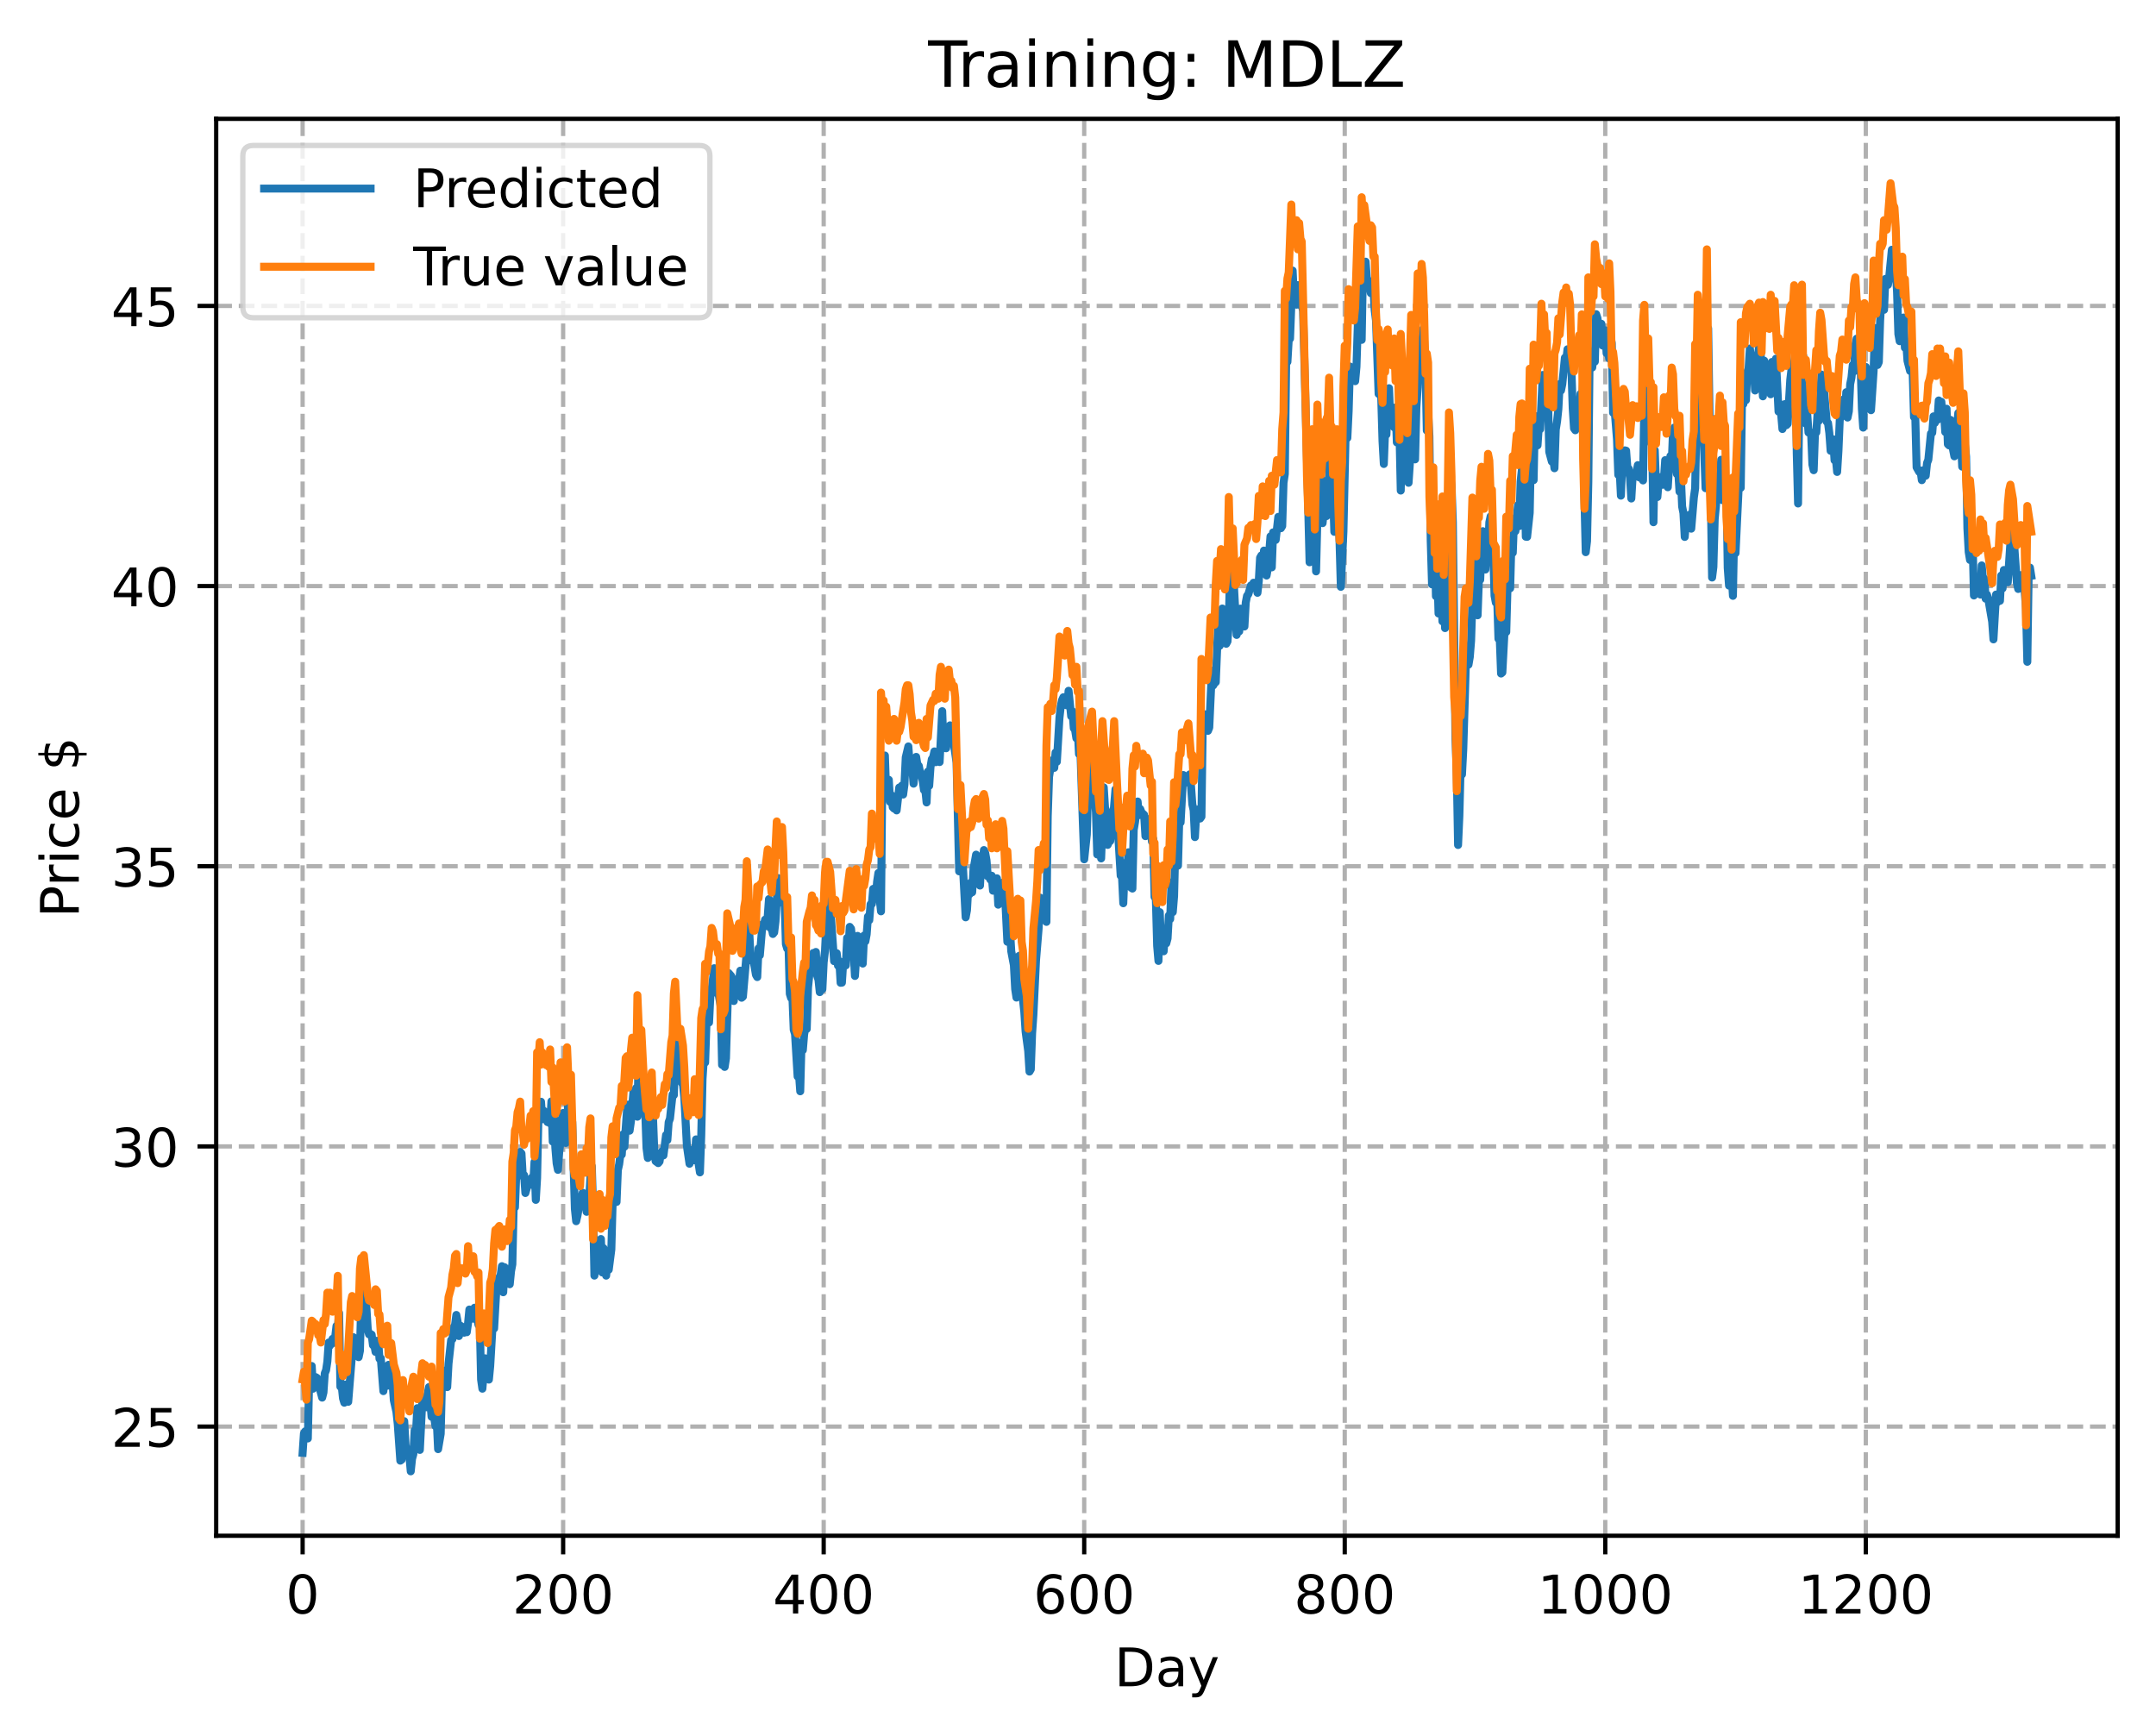 <?xml version="1.0" encoding="utf-8" standalone="no"?>
<!DOCTYPE svg PUBLIC "-//W3C//DTD SVG 1.1//EN"
  "http://www.w3.org/Graphics/SVG/1.1/DTD/svg11.dtd">
<!-- Created with matplotlib (https://matplotlib.org/) -->
<svg height="325.986pt" version="1.1" viewBox="0 0 404.923 325.986" width="404.923pt" xmlns="http://www.w3.org/2000/svg" xmlns:xlink="http://www.w3.org/1999/xlink">
 <defs>
  <style type="text/css">
*{stroke-linecap:butt;stroke-linejoin:round;}
  </style>
 </defs>
 <g id="figure_1">
  <g id="patch_1">
   <path d="M 0 325.986 
L 404.923 325.986 
L 404.923 0 
L 0 0 
z
" style="fill:#ffffff;"/>
  </g>
  <g id="axes_1">
   <g id="patch_2">
    <path d="M 40.603 288.43 
L 397.723 288.43 
L 397.723 22.318 
L 40.603 22.318 
z
" style="fill:#ffffff;"/>
   </g>
   <g id="matplotlib.axis_1">
    <g id="xtick_1">
     <g id="line2d_1">
      <path clip-path="url(#p2f6838f207)" d="M 56.836 288.43 
L 56.836 22.318 
" style="fill:none;stroke:#b0b0b0;stroke-dasharray:2.96,1.28;stroke-dashoffset:0;stroke-width:0.8;"/>
     </g>
     <g id="line2d_2">
      <defs>
       <path d="M 0 0 
L 0 3.5 
" id="mae846aa8ff" style="stroke:#000000;stroke-width:0.8;"/>
      </defs>
      <g>
       <use style="stroke:#000000;stroke-width:0.8;" x="56.836" xlink:href="#mae846aa8ff" y="288.43"/>
      </g>
     </g>
     <g id="text_1">
      <!-- 0 -->
      <defs>
       <path d="M 31.781 66.406 
Q 24.172 66.406 20.328 58.906 
Q 16.5 51.422 16.5 36.375 
Q 16.5 21.391 20.328 13.891 
Q 24.172 6.391 31.781 6.391 
Q 39.453 6.391 43.281 13.891 
Q 47.125 21.391 47.125 36.375 
Q 47.125 51.422 43.281 58.906 
Q 39.453 66.406 31.781 66.406 
z
M 31.781 74.219 
Q 44.047 74.219 50.516 64.516 
Q 56.984 54.828 56.984 36.375 
Q 56.984 17.969 50.516 8.266 
Q 44.047 -1.422 31.781 -1.422 
Q 19.531 -1.422 13.062 8.266 
Q 6.594 17.969 6.594 36.375 
Q 6.594 54.828 13.062 64.516 
Q 19.531 74.219 31.781 74.219 
z
" id="DejaVuSans-48"/>
      </defs>
      <g transform="translate(53.655 303.029)scale(0.1 -0.1)">
       <use xlink:href="#DejaVuSans-48"/>
      </g>
     </g>
    </g>
    <g id="xtick_2">
     <g id="line2d_3">
      <path clip-path="url(#p2f6838f207)" d="M 105.766 288.43 
L 105.766 22.318 
" style="fill:none;stroke:#b0b0b0;stroke-dasharray:2.96,1.28;stroke-dashoffset:0;stroke-width:0.8;"/>
     </g>
     <g id="line2d_4">
      <g>
       <use style="stroke:#000000;stroke-width:0.8;" x="105.766" xlink:href="#mae846aa8ff" y="288.43"/>
      </g>
     </g>
     <g id="text_2">
      <!-- 200 -->
      <defs>
       <path d="M 19.188 8.297 
L 53.609 8.297 
L 53.609 0 
L 7.328 0 
L 7.328 8.297 
Q 12.938 14.109 22.625 23.891 
Q 32.328 33.688 34.812 36.531 
Q 39.547 41.844 41.422 45.531 
Q 43.312 49.219 43.312 52.781 
Q 43.312 58.594 39.234 62.25 
Q 35.156 65.922 28.609 65.922 
Q 23.969 65.922 18.812 64.312 
Q 13.672 62.703 7.812 59.422 
L 7.812 69.391 
Q 13.766 71.781 18.938 73 
Q 24.125 74.219 28.422 74.219 
Q 39.75 74.219 46.484 68.547 
Q 53.219 62.891 53.219 53.422 
Q 53.219 48.922 51.531 44.891 
Q 49.859 40.875 45.406 35.406 
Q 44.188 33.984 37.641 27.219 
Q 31.109 20.453 19.188 8.297 
z
" id="DejaVuSans-50"/>
      </defs>
      <g transform="translate(96.223 303.029)scale(0.1 -0.1)">
       <use xlink:href="#DejaVuSans-50"/>
       <use x="63.623" xlink:href="#DejaVuSans-48"/>
       <use x="127.246" xlink:href="#DejaVuSans-48"/>
      </g>
     </g>
    </g>
    <g id="xtick_3">
     <g id="line2d_5">
      <path clip-path="url(#p2f6838f207)" d="M 154.697 288.43 
L 154.697 22.318 
" style="fill:none;stroke:#b0b0b0;stroke-dasharray:2.96,1.28;stroke-dashoffset:0;stroke-width:0.8;"/>
     </g>
     <g id="line2d_6">
      <g>
       <use style="stroke:#000000;stroke-width:0.8;" x="154.697" xlink:href="#mae846aa8ff" y="288.43"/>
      </g>
     </g>
     <g id="text_3">
      <!-- 400 -->
      <defs>
       <path d="M 37.797 64.312 
L 12.891 25.391 
L 37.797 25.391 
z
M 35.203 72.906 
L 47.609 72.906 
L 47.609 25.391 
L 58.016 25.391 
L 58.016 17.188 
L 47.609 17.188 
L 47.609 0 
L 37.797 0 
L 37.797 17.188 
L 4.891 17.188 
L 4.891 26.703 
z
" id="DejaVuSans-52"/>
      </defs>
      <g transform="translate(145.153 303.029)scale(0.1 -0.1)">
       <use xlink:href="#DejaVuSans-52"/>
       <use x="63.623" xlink:href="#DejaVuSans-48"/>
       <use x="127.246" xlink:href="#DejaVuSans-48"/>
      </g>
     </g>
    </g>
    <g id="xtick_4">
     <g id="line2d_7">
      <path clip-path="url(#p2f6838f207)" d="M 203.628 288.43 
L 203.628 22.318 
" style="fill:none;stroke:#b0b0b0;stroke-dasharray:2.96,1.28;stroke-dashoffset:0;stroke-width:0.8;"/>
     </g>
     <g id="line2d_8">
      <g>
       <use style="stroke:#000000;stroke-width:0.8;" x="203.628" xlink:href="#mae846aa8ff" y="288.43"/>
      </g>
     </g>
     <g id="text_4">
      <!-- 600 -->
      <defs>
       <path d="M 33.016 40.375 
Q 26.375 40.375 22.484 35.828 
Q 18.609 31.297 18.609 23.391 
Q 18.609 15.531 22.484 10.953 
Q 26.375 6.391 33.016 6.391 
Q 39.656 6.391 43.531 10.953 
Q 47.406 15.531 47.406 23.391 
Q 47.406 31.297 43.531 35.828 
Q 39.656 40.375 33.016 40.375 
z
M 52.594 71.297 
L 52.594 62.312 
Q 48.875 64.062 45.094 64.984 
Q 41.312 65.922 37.594 65.922 
Q 27.828 65.922 22.672 59.328 
Q 17.531 52.734 16.797 39.406 
Q 19.672 43.656 24.016 45.922 
Q 28.375 48.188 33.594 48.188 
Q 44.578 48.188 50.953 41.516 
Q 57.328 34.859 57.328 23.391 
Q 57.328 12.156 50.688 5.359 
Q 44.047 -1.422 33.016 -1.422 
Q 20.359 -1.422 13.672 8.266 
Q 6.984 17.969 6.984 36.375 
Q 6.984 53.656 15.188 63.938 
Q 23.391 74.219 37.203 74.219 
Q 40.922 74.219 44.703 73.484 
Q 48.484 72.75 52.594 71.297 
z
" id="DejaVuSans-54"/>
      </defs>
      <g transform="translate(194.084 303.029)scale(0.1 -0.1)">
       <use xlink:href="#DejaVuSans-54"/>
       <use x="63.623" xlink:href="#DejaVuSans-48"/>
       <use x="127.246" xlink:href="#DejaVuSans-48"/>
      </g>
     </g>
    </g>
    <g id="xtick_5">
     <g id="line2d_9">
      <path clip-path="url(#p2f6838f207)" d="M 252.558 288.43 
L 252.558 22.318 
" style="fill:none;stroke:#b0b0b0;stroke-dasharray:2.96,1.28;stroke-dashoffset:0;stroke-width:0.8;"/>
     </g>
     <g id="line2d_10">
      <g>
       <use style="stroke:#000000;stroke-width:0.8;" x="252.558" xlink:href="#mae846aa8ff" y="288.43"/>
      </g>
     </g>
     <g id="text_5">
      <!-- 800 -->
      <defs>
       <path d="M 31.781 34.625 
Q 24.75 34.625 20.719 30.859 
Q 16.703 27.094 16.703 20.516 
Q 16.703 13.922 20.719 10.156 
Q 24.75 6.391 31.781 6.391 
Q 38.812 6.391 42.859 10.172 
Q 46.922 13.969 46.922 20.516 
Q 46.922 27.094 42.891 30.859 
Q 38.875 34.625 31.781 34.625 
z
M 21.922 38.812 
Q 15.578 40.375 12.031 44.719 
Q 8.5 49.078 8.5 55.328 
Q 8.5 64.062 14.719 69.141 
Q 20.953 74.219 31.781 74.219 
Q 42.672 74.219 48.875 69.141 
Q 55.078 64.062 55.078 55.328 
Q 55.078 49.078 51.531 44.719 
Q 48 40.375 41.703 38.812 
Q 48.828 37.156 52.797 32.312 
Q 56.781 27.484 56.781 20.516 
Q 56.781 9.906 50.312 4.234 
Q 43.844 -1.422 31.781 -1.422 
Q 19.734 -1.422 13.25 4.234 
Q 6.781 9.906 6.781 20.516 
Q 6.781 27.484 10.781 32.312 
Q 14.797 37.156 21.922 38.812 
z
M 18.312 54.391 
Q 18.312 48.734 21.844 45.562 
Q 25.391 42.391 31.781 42.391 
Q 38.141 42.391 41.719 45.562 
Q 45.312 48.734 45.312 54.391 
Q 45.312 60.062 41.719 63.234 
Q 38.141 66.406 31.781 66.406 
Q 25.391 66.406 21.844 63.234 
Q 18.312 60.062 18.312 54.391 
z
" id="DejaVuSans-56"/>
      </defs>
      <g transform="translate(243.015 303.029)scale(0.1 -0.1)">
       <use xlink:href="#DejaVuSans-56"/>
       <use x="63.623" xlink:href="#DejaVuSans-48"/>
       <use x="127.246" xlink:href="#DejaVuSans-48"/>
      </g>
     </g>
    </g>
    <g id="xtick_6">
     <g id="line2d_11">
      <path clip-path="url(#p2f6838f207)" d="M 301.489 288.43 
L 301.489 22.318 
" style="fill:none;stroke:#b0b0b0;stroke-dasharray:2.96,1.28;stroke-dashoffset:0;stroke-width:0.8;"/>
     </g>
     <g id="line2d_12">
      <g>
       <use style="stroke:#000000;stroke-width:0.8;" x="301.489" xlink:href="#mae846aa8ff" y="288.43"/>
      </g>
     </g>
     <g id="text_6">
      <!-- 1000 -->
      <defs>
       <path d="M 12.406 8.297 
L 28.516 8.297 
L 28.516 63.922 
L 10.984 60.406 
L 10.984 69.391 
L 28.422 72.906 
L 38.281 72.906 
L 38.281 8.297 
L 54.391 8.297 
L 54.391 0 
L 12.406 0 
z
" id="DejaVuSans-49"/>
      </defs>
      <g transform="translate(288.764 303.029)scale(0.1 -0.1)">
       <use xlink:href="#DejaVuSans-49"/>
       <use x="63.623" xlink:href="#DejaVuSans-48"/>
       <use x="127.246" xlink:href="#DejaVuSans-48"/>
       <use x="190.869" xlink:href="#DejaVuSans-48"/>
      </g>
     </g>
    </g>
    <g id="xtick_7">
     <g id="line2d_13">
      <path clip-path="url(#p2f6838f207)" d="M 350.419 288.43 
L 350.419 22.318 
" style="fill:none;stroke:#b0b0b0;stroke-dasharray:2.96,1.28;stroke-dashoffset:0;stroke-width:0.8;"/>
     </g>
     <g id="line2d_14">
      <g>
       <use style="stroke:#000000;stroke-width:0.8;" x="350.419" xlink:href="#mae846aa8ff" y="288.43"/>
      </g>
     </g>
     <g id="text_7">
      <!-- 1200 -->
      <g transform="translate(337.694 303.029)scale(0.1 -0.1)">
       <use xlink:href="#DejaVuSans-49"/>
       <use x="63.623" xlink:href="#DejaVuSans-50"/>
       <use x="127.246" xlink:href="#DejaVuSans-48"/>
       <use x="190.869" xlink:href="#DejaVuSans-48"/>
      </g>
     </g>
    </g>
    <g id="text_8">
     <!-- Day -->
     <defs>
      <path d="M 19.672 64.797 
L 19.672 8.109 
L 31.594 8.109 
Q 46.688 8.109 53.688 14.938 
Q 60.688 21.781 60.688 36.531 
Q 60.688 51.172 53.688 57.984 
Q 46.688 64.797 31.594 64.797 
z
M 9.812 72.906 
L 30.078 72.906 
Q 51.266 72.906 61.172 64.094 
Q 71.094 55.281 71.094 36.531 
Q 71.094 17.672 61.125 8.828 
Q 51.172 0 30.078 0 
L 9.812 0 
z
" id="DejaVuSans-68"/>
      <path d="M 34.281 27.484 
Q 23.391 27.484 19.188 25 
Q 14.984 22.516 14.984 16.5 
Q 14.984 11.719 18.141 8.906 
Q 21.297 6.109 26.703 6.109 
Q 34.188 6.109 38.703 11.406 
Q 43.219 16.703 43.219 25.484 
L 43.219 27.484 
z
M 52.203 31.203 
L 52.203 0 
L 43.219 0 
L 43.219 8.297 
Q 40.141 3.328 35.547 0.953 
Q 30.953 -1.422 24.312 -1.422 
Q 15.922 -1.422 10.953 3.297 
Q 6 8.016 6 15.922 
Q 6 25.141 12.172 29.828 
Q 18.359 34.516 30.609 34.516 
L 43.219 34.516 
L 43.219 35.406 
Q 43.219 41.609 39.141 45 
Q 35.062 48.391 27.688 48.391 
Q 23 48.391 18.547 47.266 
Q 14.109 46.141 10.016 43.891 
L 10.016 52.203 
Q 14.938 54.109 19.578 55.047 
Q 24.219 56 28.609 56 
Q 40.484 56 46.344 49.844 
Q 52.203 43.703 52.203 31.203 
z
" id="DejaVuSans-97"/>
      <path d="M 32.172 -5.078 
Q 28.375 -14.844 24.75 -17.812 
Q 21.141 -20.797 15.094 -20.797 
L 7.906 -20.797 
L 7.906 -13.281 
L 13.188 -13.281 
Q 16.891 -13.281 18.938 -11.516 
Q 21 -9.766 23.484 -3.219 
L 25.094 0.875 
L 2.984 54.688 
L 12.5 54.688 
L 29.594 11.922 
L 46.688 54.688 
L 56.203 54.688 
z
" id="DejaVuSans-121"/>
     </defs>
     <g transform="translate(209.29 316.707)scale(0.1 -0.1)">
      <use xlink:href="#DejaVuSans-68"/>
      <use x="77.002" xlink:href="#DejaVuSans-97"/>
      <use x="138.281" xlink:href="#DejaVuSans-121"/>
     </g>
    </g>
   </g>
   <g id="matplotlib.axis_2">
    <g id="ytick_1">
     <g id="line2d_15">
      <path clip-path="url(#p2f6838f207)" d="M 40.603 267.929 
L 397.723 267.929 
" style="fill:none;stroke:#b0b0b0;stroke-dasharray:2.96,1.28;stroke-dashoffset:0;stroke-width:0.8;"/>
     </g>
     <g id="line2d_16">
      <defs>
       <path d="M 0 0 
L -3.5 0 
" id="maac17dda22" style="stroke:#000000;stroke-width:0.8;"/>
      </defs>
      <g>
       <use style="stroke:#000000;stroke-width:0.8;" x="40.603" xlink:href="#maac17dda22" y="267.929"/>
      </g>
     </g>
     <g id="text_9">
      <!-- 25 -->
      <defs>
       <path d="M 10.797 72.906 
L 49.516 72.906 
L 49.516 64.594 
L 19.828 64.594 
L 19.828 46.734 
Q 21.969 47.469 24.109 47.828 
Q 26.266 48.188 28.422 48.188 
Q 40.625 48.188 47.75 41.5 
Q 54.891 34.812 54.891 23.391 
Q 54.891 11.625 47.562 5.094 
Q 40.234 -1.422 26.906 -1.422 
Q 22.312 -1.422 17.547 -0.641 
Q 12.797 0.141 7.719 1.703 
L 7.719 11.625 
Q 12.109 9.234 16.797 8.062 
Q 21.484 6.891 26.703 6.891 
Q 35.156 6.891 40.078 11.328 
Q 45.016 15.766 45.016 23.391 
Q 45.016 31 40.078 35.438 
Q 35.156 39.891 26.703 39.891 
Q 22.75 39.891 18.812 39.016 
Q 14.891 38.141 10.797 36.281 
z
" id="DejaVuSans-53"/>
      </defs>
      <g transform="translate(20.878 271.729)scale(0.1 -0.1)">
       <use xlink:href="#DejaVuSans-50"/>
       <use x="63.623" xlink:href="#DejaVuSans-53"/>
      </g>
     </g>
    </g>
    <g id="ytick_2">
     <g id="line2d_17">
      <path clip-path="url(#p2f6838f207)" d="M 40.603 215.312 
L 397.723 215.312 
" style="fill:none;stroke:#b0b0b0;stroke-dasharray:2.96,1.28;stroke-dashoffset:0;stroke-width:0.8;"/>
     </g>
     <g id="line2d_18">
      <g>
       <use style="stroke:#000000;stroke-width:0.8;" x="40.603" xlink:href="#maac17dda22" y="215.312"/>
      </g>
     </g>
     <g id="text_10">
      <!-- 30 -->
      <defs>
       <path d="M 40.578 39.312 
Q 47.656 37.797 51.625 33 
Q 55.609 28.219 55.609 21.188 
Q 55.609 10.406 48.188 4.484 
Q 40.766 -1.422 27.094 -1.422 
Q 22.516 -1.422 17.656 -0.516 
Q 12.797 0.391 7.625 2.203 
L 7.625 11.719 
Q 11.719 9.328 16.594 8.109 
Q 21.484 6.891 26.812 6.891 
Q 36.078 6.891 40.938 10.547 
Q 45.797 14.203 45.797 21.188 
Q 45.797 27.641 41.281 31.266 
Q 36.766 34.906 28.719 34.906 
L 20.219 34.906 
L 20.219 43.016 
L 29.109 43.016 
Q 36.375 43.016 40.234 45.922 
Q 44.094 48.828 44.094 54.297 
Q 44.094 59.906 40.109 62.906 
Q 36.141 65.922 28.719 65.922 
Q 24.656 65.922 20.016 65.031 
Q 15.375 64.156 9.812 62.312 
L 9.812 71.094 
Q 15.438 72.656 20.344 73.438 
Q 25.25 74.219 29.594 74.219 
Q 40.828 74.219 47.359 69.109 
Q 53.906 64.016 53.906 55.328 
Q 53.906 49.266 50.438 45.094 
Q 46.969 40.922 40.578 39.312 
z
" id="DejaVuSans-51"/>
      </defs>
      <g transform="translate(20.878 219.111)scale(0.1 -0.1)">
       <use xlink:href="#DejaVuSans-51"/>
       <use x="63.623" xlink:href="#DejaVuSans-48"/>
      </g>
     </g>
    </g>
    <g id="ytick_3">
     <g id="line2d_19">
      <path clip-path="url(#p2f6838f207)" d="M 40.603 162.695 
L 397.723 162.695 
" style="fill:none;stroke:#b0b0b0;stroke-dasharray:2.96,1.28;stroke-dashoffset:0;stroke-width:0.8;"/>
     </g>
     <g id="line2d_20">
      <g>
       <use style="stroke:#000000;stroke-width:0.8;" x="40.603" xlink:href="#maac17dda22" y="162.695"/>
      </g>
     </g>
     <g id="text_11">
      <!-- 35 -->
      <g transform="translate(20.878 166.494)scale(0.1 -0.1)">
       <use xlink:href="#DejaVuSans-51"/>
       <use x="63.623" xlink:href="#DejaVuSans-53"/>
      </g>
     </g>
    </g>
    <g id="ytick_4">
     <g id="line2d_21">
      <path clip-path="url(#p2f6838f207)" d="M 40.603 110.078 
L 397.723 110.078 
" style="fill:none;stroke:#b0b0b0;stroke-dasharray:2.96,1.28;stroke-dashoffset:0;stroke-width:0.8;"/>
     </g>
     <g id="line2d_22">
      <g>
       <use style="stroke:#000000;stroke-width:0.8;" x="40.603" xlink:href="#maac17dda22" y="110.078"/>
      </g>
     </g>
     <g id="text_12">
      <!-- 40 -->
      <g transform="translate(20.878 113.877)scale(0.1 -0.1)">
       <use xlink:href="#DejaVuSans-52"/>
       <use x="63.623" xlink:href="#DejaVuSans-48"/>
      </g>
     </g>
    </g>
    <g id="ytick_5">
     <g id="line2d_23">
      <path clip-path="url(#p2f6838f207)" d="M 40.603 57.46 
L 397.723 57.46 
" style="fill:none;stroke:#b0b0b0;stroke-dasharray:2.96,1.28;stroke-dashoffset:0;stroke-width:0.8;"/>
     </g>
     <g id="line2d_24">
      <g>
       <use style="stroke:#000000;stroke-width:0.8;" x="40.603" xlink:href="#maac17dda22" y="57.46"/>
      </g>
     </g>
     <g id="text_13">
      <!-- 45 -->
      <g transform="translate(20.878 61.26)scale(0.1 -0.1)">
       <use xlink:href="#DejaVuSans-52"/>
       <use x="63.623" xlink:href="#DejaVuSans-53"/>
      </g>
     </g>
    </g>
    <g id="text_14">
     <!-- Price $ -->
     <defs>
      <path d="M 19.672 64.797 
L 19.672 37.406 
L 32.078 37.406 
Q 38.969 37.406 42.719 40.969 
Q 46.484 44.531 46.484 51.125 
Q 46.484 57.672 42.719 61.234 
Q 38.969 64.797 32.078 64.797 
z
M 9.812 72.906 
L 32.078 72.906 
Q 44.344 72.906 50.609 67.359 
Q 56.891 61.812 56.891 51.125 
Q 56.891 40.328 50.609 34.812 
Q 44.344 29.297 32.078 29.297 
L 19.672 29.297 
L 19.672 0 
L 9.812 0 
z
" id="DejaVuSans-80"/>
      <path d="M 41.109 46.297 
Q 39.594 47.172 37.812 47.578 
Q 36.031 48 33.891 48 
Q 26.266 48 22.188 43.047 
Q 18.109 38.094 18.109 28.812 
L 18.109 0 
L 9.078 0 
L 9.078 54.688 
L 18.109 54.688 
L 18.109 46.188 
Q 20.953 51.172 25.484 53.578 
Q 30.031 56 36.531 56 
Q 37.453 56 38.578 55.875 
Q 39.703 55.766 41.062 55.516 
z
" id="DejaVuSans-114"/>
      <path d="M 9.422 54.688 
L 18.406 54.688 
L 18.406 0 
L 9.422 0 
z
M 9.422 75.984 
L 18.406 75.984 
L 18.406 64.594 
L 9.422 64.594 
z
" id="DejaVuSans-105"/>
      <path d="M 48.781 52.594 
L 48.781 44.188 
Q 44.969 46.297 41.141 47.344 
Q 37.312 48.391 33.406 48.391 
Q 24.656 48.391 19.812 42.844 
Q 14.984 37.312 14.984 27.297 
Q 14.984 17.281 19.812 11.734 
Q 24.656 6.203 33.406 6.203 
Q 37.312 6.203 41.141 7.25 
Q 44.969 8.297 48.781 10.406 
L 48.781 2.094 
Q 45.016 0.344 40.984 -0.531 
Q 36.969 -1.422 32.422 -1.422 
Q 20.062 -1.422 12.781 6.344 
Q 5.516 14.109 5.516 27.297 
Q 5.516 40.672 12.859 48.328 
Q 20.219 56 33.016 56 
Q 37.156 56 41.109 55.141 
Q 45.062 54.297 48.781 52.594 
z
" id="DejaVuSans-99"/>
      <path d="M 56.203 29.594 
L 56.203 25.203 
L 14.891 25.203 
Q 15.484 15.922 20.484 11.062 
Q 25.484 6.203 34.422 6.203 
Q 39.594 6.203 44.453 7.469 
Q 49.312 8.734 54.109 11.281 
L 54.109 2.781 
Q 49.266 0.734 44.188 -0.344 
Q 39.109 -1.422 33.891 -1.422 
Q 20.797 -1.422 13.156 6.188 
Q 5.516 13.812 5.516 26.812 
Q 5.516 40.234 12.766 48.109 
Q 20.016 56 32.328 56 
Q 43.359 56 49.781 48.891 
Q 56.203 41.797 56.203 29.594 
z
M 47.219 32.234 
Q 47.125 39.594 43.094 43.984 
Q 39.062 48.391 32.422 48.391 
Q 24.906 48.391 20.391 44.141 
Q 15.875 39.891 15.188 32.172 
z
" id="DejaVuSans-101"/>
      <path id="DejaVuSans-32"/>
      <path d="M 33.797 -14.703 
L 28.906 -14.703 
L 28.859 0 
Q 23.734 0.094 18.609 1.188 
Q 13.484 2.297 8.297 4.5 
L 8.297 13.281 
Q 13.281 10.156 18.375 8.562 
Q 23.484 6.984 28.906 6.938 
L 28.906 29.203 
Q 18.109 30.953 13.203 35.156 
Q 8.297 39.359 8.297 46.688 
Q 8.297 54.641 13.625 59.219 
Q 18.953 63.812 28.906 64.5 
L 28.906 75.984 
L 33.797 75.984 
L 33.797 64.656 
Q 38.328 64.453 42.578 63.688 
Q 46.828 62.938 50.875 61.625 
L 50.875 53.078 
Q 46.828 55.125 42.547 56.25 
Q 38.281 57.375 33.797 57.562 
L 33.797 36.719 
Q 44.875 35.016 50.094 30.609 
Q 55.328 26.219 55.328 18.609 
Q 55.328 10.359 49.781 5.594 
Q 44.234 0.828 33.797 0.094 
z
M 28.906 37.594 
L 28.906 57.625 
Q 23.25 56.984 20.266 54.391 
Q 17.281 51.812 17.281 47.516 
Q 17.281 43.312 20.031 40.969 
Q 22.797 38.625 28.906 37.594 
z
M 33.797 28.219 
L 33.797 7.078 
Q 39.984 7.906 43.141 10.594 
Q 46.297 13.281 46.297 17.672 
Q 46.297 21.969 43.281 24.5 
Q 40.281 27.047 33.797 28.219 
z
" id="DejaVuSans-36"/>
     </defs>
     <g transform="translate(14.798 172.342)rotate(-90)scale(0.1 -0.1)">
      <use xlink:href="#DejaVuSans-80"/>
      <use x="58.553" xlink:href="#DejaVuSans-114"/>
      <use x="99.666" xlink:href="#DejaVuSans-105"/>
      <use x="127.449" xlink:href="#DejaVuSans-99"/>
      <use x="182.43" xlink:href="#DejaVuSans-101"/>
      <use x="243.953" xlink:href="#DejaVuSans-32"/>
      <use x="275.74" xlink:href="#DejaVuSans-36"/>
     </g>
    </g>
   </g>
   <g id="line2d_25">
    <path clip-path="url(#p2f6838f207)" d="M 56.836 272.858 
L 57.081 269.225 
L 57.325 268.817 
L 57.57 268.875 
L 57.814 270.166 
L 58.059 259.366 
L 58.304 257.277 
L 58.548 256.551 
L 58.793 260.82 
L 59.282 258.639 
L 59.527 258.791 
L 60.506 262.49 
L 60.75 261.526 
L 60.995 257.939 
L 61.24 257.338 
L 61.484 255.707 
L 61.729 252.144 
L 61.974 252.727 
L 62.463 251.454 
L 62.708 252.216 
L 62.952 251.072 
L 63.197 249.02 
L 63.441 249.341 
L 63.686 246.589 
L 63.931 260.441 
L 64.175 260.255 
L 64.42 262.636 
L 64.665 263.444 
L 64.909 260.036 
L 65.154 260.993 
L 65.399 263.276 
L 66.377 251.145 
L 66.622 252.108 
L 66.867 252.512 
L 67.111 254.068 
L 67.356 254.893 
L 67.601 253.695 
L 67.845 244.409 
L 68.09 241.53 
L 68.335 242.555 
L 68.579 241.664 
L 69.069 249.695 
L 69.313 250.616 
L 69.558 250.536 
L 69.802 250.661 
L 70.047 252.646 
L 70.292 252.588 
L 70.536 253.911 
L 70.781 251.815 
L 71.026 251.814 
L 71.27 255.189 
L 71.515 255.099 
L 72.004 261.271 
L 72.249 258.591 
L 72.494 258.511 
L 72.738 260.263 
L 72.983 256.33 
L 73.228 258.061 
L 73.472 258.517 
L 73.717 259.545 
L 73.962 262.976 
L 74.451 265.155 
L 74.696 267.394 
L 75.185 274.33 
L 75.429 274.153 
L 75.919 266.914 
L 76.163 271.347 
L 76.408 272.928 
L 76.653 272.78 
L 76.897 273.54 
L 77.142 276.334 
L 77.387 273.995 
L 77.631 273.113 
L 77.876 268.645 
L 78.121 269.21 
L 78.365 264.472 
L 78.61 270.798 
L 78.855 272.314 
L 79.344 262.404 
L 79.589 262.82 
L 79.833 263.972 
L 80.078 264.306 
L 80.323 261.75 
L 80.567 260.513 
L 81.056 266.093 
L 81.301 264.731 
L 81.79 267.849 
L 82.035 267.061 
L 82.28 272.169 
L 82.769 269.28 
L 83.014 259.054 
L 83.258 258.715 
L 83.503 257.432 
L 83.748 258.547 
L 83.992 260.522 
L 84.237 256.102 
L 84.726 251.696 
L 84.971 251.513 
L 85.216 249.242 
L 85.46 248.835 
L 85.705 246.964 
L 85.95 248.251 
L 86.194 250.925 
L 86.439 248.966 
L 86.928 249.271 
L 87.173 250.299 
L 87.417 249.763 
L 87.662 250.209 
L 87.907 248.51 
L 88.151 245.947 
L 88.396 247.754 
L 88.641 246.456 
L 88.885 246.962 
L 89.13 245.608 
L 89.375 247.822 
L 89.619 247.635 
L 89.864 248.832 
L 90.109 248.43 
L 90.353 259.105 
L 90.598 260.814 
L 91.087 255.106 
L 91.332 257.619 
L 91.577 257.779 
L 91.821 259.107 
L 92.066 256.575 
L 92.555 248.227 
L 92.8 249.511 
L 93.289 240.988 
L 93.778 239.904 
L 94.023 239.475 
L 94.268 237.807 
L 94.512 242.7 
L 94.757 237.998 
L 95.736 241.197 
L 95.98 238.746 
L 96.225 237.445 
L 96.47 226.77 
L 96.714 226.755 
L 96.959 220.53 
L 97.204 220.673 
L 97.693 216.349 
L 97.938 216.642 
L 98.182 220.929 
L 98.427 220.697 
L 98.672 224.06 
L 99.161 222.362 
L 99.895 221.155 
L 100.139 222.608 
L 100.384 218.231 
L 100.629 225.353 
L 100.873 221.254 
L 101.118 210.137 
L 101.607 206.92 
L 101.852 210.212 
L 102.097 208.599 
L 102.341 209.436 
L 102.586 209.362 
L 102.831 210.748 
L 103.075 208.818 
L 103.32 210.985 
L 103.565 206.848 
L 103.809 214.41 
L 104.054 209.525 
L 104.299 215.561 
L 104.543 218.49 
L 104.788 219.715 
L 105.032 216.282 
L 105.277 214.426 
L 105.522 210.136 
L 105.766 209.028 
L 106.011 209.323 
L 106.256 214.663 
L 106.5 213.68 
L 106.745 205.333 
L 106.99 210.491 
L 107.234 213.251 
L 107.479 210.732 
L 107.968 227.057 
L 108.213 229.357 
L 108.458 228.293 
L 108.947 225.402 
L 109.192 224.996 
L 109.436 224.002 
L 109.681 226.108 
L 109.926 224.542 
L 110.17 227.597 
L 110.415 224.108 
L 110.66 224.928 
L 110.904 220.888 
L 111.149 219.016 
L 111.393 227.096 
L 111.638 239.576 
L 111.883 236.788 
L 112.127 237.016 
L 112.861 232.703 
L 113.106 238.981 
L 113.351 234.424 
L 113.595 238.089 
L 113.84 239.581 
L 114.085 237.365 
L 114.329 238.469 
L 114.819 234.664 
L 115.063 225.649 
L 115.308 223.849 
L 115.553 223.279 
L 115.797 225.747 
L 116.042 219.757 
L 116.287 218.656 
L 116.531 216.766 
L 116.776 216.857 
L 117.02 213.048 
L 117.265 215.392 
L 117.754 208.574 
L 117.999 207.458 
L 118.244 212.363 
L 118.488 210.658 
L 118.978 204.949 
L 119.222 205.164 
L 119.467 204.369 
L 119.712 209.731 
L 119.956 197.213 
L 120.201 200.339 
L 120.446 204.902 
L 120.69 203.556 
L 120.935 207.117 
L 121.18 208.756 
L 121.424 215.613 
L 121.669 217.477 
L 121.914 215.71 
L 122.158 215.853 
L 122.403 213.895 
L 122.648 209.99 
L 122.892 216.435 
L 123.137 218.086 
L 123.626 218.448 
L 123.871 218.148 
L 124.115 216.525 
L 124.36 216.217 
L 124.605 217 
L 125.094 213.169 
L 125.339 214.123 
L 125.583 210.764 
L 125.828 210.099 
L 126.317 205.558 
L 126.562 205.679 
L 126.807 197.724 
L 127.051 194.187 
L 127.541 202.742 
L 127.785 202.393 
L 128.03 203.311 
L 128.275 203.748 
L 128.519 206.042 
L 129.008 215.241 
L 129.498 218.567 
L 129.742 216 
L 129.987 217.355 
L 130.232 217.918 
L 130.476 217.9 
L 130.721 213.992 
L 131.21 218.593 
L 131.455 220.191 
L 131.7 213.317 
L 131.944 202.624 
L 132.189 198.82 
L 132.434 199.561 
L 132.678 192.242 
L 132.923 190.632 
L 133.168 192.042 
L 133.412 187.152 
L 133.657 185.919 
L 134.146 181.843 
L 134.636 186.512 
L 134.88 186.25 
L 135.369 189.038 
L 135.614 199.997 
L 135.859 196.535 
L 136.103 200.383 
L 136.348 198.76 
L 136.837 182.748 
L 137.327 183.306 
L 137.816 188.003 
L 138.061 183.968 
L 138.305 183.962 
L 138.55 186.14 
L 139.039 182.306 
L 139.284 187.39 
L 139.529 187.18 
L 140.263 178.636 
L 140.507 173.411 
L 140.752 175.642 
L 140.996 180.355 
L 141.241 180.086 
L 141.486 180.163 
L 141.975 183.086 
L 142.22 183.504 
L 142.464 178.121 
L 142.709 179.419 
L 143.198 173.583 
L 143.443 174.104 
L 143.688 172.724 
L 143.932 173.686 
L 144.177 172.22 
L 144.422 168.859 
L 144.666 174.271 
L 144.911 174.224 
L 145.156 175.413 
L 145.4 175.12 
L 145.645 173.042 
L 146.134 164.908 
L 146.379 169.537 
L 146.624 169.416 
L 146.868 165.911 
L 147.113 166.894 
L 147.357 169.484 
L 147.602 177.336 
L 147.847 178.164 
L 148.091 177.645 
L 148.336 186.665 
L 148.581 187.443 
L 148.825 187.216 
L 149.07 193.405 
L 149.315 194.211 
L 149.804 202.182 
L 150.049 201.659 
L 150.293 204.959 
L 150.538 195.787 
L 150.783 197.233 
L 151.027 194.263 
L 151.272 192.866 
L 151.517 193.254 
L 151.761 185.449 
L 152.006 183.073 
L 152.251 182.295 
L 152.74 178.986 
L 152.984 179.984 
L 153.229 178.792 
L 153.474 183.248 
L 153.718 184.009 
L 153.963 186.337 
L 154.208 183.774 
L 154.452 185.78 
L 154.697 180.721 
L 154.942 178.62 
L 155.431 170.492 
L 155.676 168.896 
L 155.92 170.237 
L 156.654 180.521 
L 156.899 180.212 
L 157.144 179.025 
L 157.388 181.363 
L 157.633 180.513 
L 157.878 184.582 
L 158.122 184.554 
L 158.367 180.665 
L 158.612 181.237 
L 158.856 181.313 
L 159.101 176.165 
L 159.345 178.132 
L 159.59 174.078 
L 159.835 174.409 
L 160.324 178.825 
L 160.569 183.298 
L 161.058 175.771 
L 161.303 176.003 
L 161.547 180.446 
L 161.792 176.358 
L 162.037 180.971 
L 162.281 175.712 
L 162.526 176.808 
L 162.771 175.475 
L 163.015 172.145 
L 163.26 172.82 
L 163.505 169.833 
L 163.749 169.782 
L 163.994 166.946 
L 164.239 166.869 
L 164.483 168.735 
L 164.728 165.583 
L 164.972 163.954 
L 165.217 168.872 
L 165.462 171.161 
L 165.706 146.209 
L 165.951 146.56 
L 166.196 141.892 
L 166.44 149.112 
L 166.93 146.459 
L 167.174 150.611 
L 167.419 149.337 
L 167.664 151.606 
L 167.908 151.857 
L 168.153 150.437 
L 168.398 152.208 
L 168.887 147.908 
L 169.132 148.314 
L 169.376 147.555 
L 169.621 149.227 
L 169.866 147.371 
L 170.11 142.239 
L 170.6 140.189 
L 170.844 143.445 
L 171.089 144.322 
L 171.333 144.282 
L 171.578 147.184 
L 172.067 142.152 
L 172.312 143.699 
L 172.557 143.824 
L 172.801 145.03 
L 173.046 145.512 
L 173.291 146.64 
L 173.535 148.382 
L 173.78 148.312 
L 174.025 150.71 
L 174.269 144.914 
L 174.514 147.582 
L 174.759 144.056 
L 175.003 142.588 
L 175.248 142.245 
L 175.493 141.127 
L 175.737 143.15 
L 175.982 141.945 
L 176.227 142.285 
L 176.471 143.124 
L 176.96 133.567 
L 177.205 140.509 
L 177.45 139.795 
L 177.694 140.529 
L 177.939 137.786 
L 178.184 137.677 
L 178.428 136.23 
L 178.673 138.101 
L 178.918 138.113 
L 179.652 143.227 
L 180.141 163.648 
L 180.386 160.284 
L 180.63 158.759 
L 181.364 172.285 
L 181.609 170.952 
L 181.854 166.681 
L 182.098 167.941 
L 182.343 165.748 
L 182.588 167.58 
L 182.832 163.243 
L 183.321 160.515 
L 183.566 161.339 
L 183.811 162.99 
L 184.055 166.322 
L 184.3 161.602 
L 184.545 161.878 
L 184.789 159.653 
L 185.034 160.189 
L 185.279 161.577 
L 185.523 164.607 
L 185.768 164.577 
L 186.013 165.207 
L 186.257 164.47 
L 186.502 167.286 
L 186.747 165.943 
L 186.991 166.656 
L 187.236 164.956 
L 187.481 169.912 
L 187.725 168.891 
L 187.97 167.3 
L 188.215 168.577 
L 188.459 165.707 
L 188.704 167.06 
L 189.193 176.874 
L 189.438 172.148 
L 189.682 174.557 
L 189.927 178.665 
L 190.416 181.255 
L 190.661 185.759 
L 190.906 187.357 
L 191.15 182.002 
L 191.395 179.534 
L 191.64 181.368 
L 191.884 179.274 
L 192.129 187.776 
L 192.374 190.039 
L 192.618 193.728 
L 193.108 197.381 
L 193.352 201.256 
L 193.597 200.839 
L 193.842 194.078 
L 194.086 190.615 
L 194.575 180.384 
L 195.065 174.384 
L 195.309 168.572 
L 195.554 172.838 
L 195.799 171.573 
L 196.043 171.053 
L 196.288 169.699 
L 196.533 173.142 
L 196.777 153.307 
L 197.022 145.916 
L 197.511 142.828 
L 197.756 144.103 
L 198.001 144.215 
L 198.245 141.328 
L 198.49 143.067 
L 198.979 134.815 
L 199.224 132.626 
L 199.469 131.485 
L 199.713 130.953 
L 200.203 132.429 
L 200.447 132.477 
L 200.692 129.74 
L 201.181 134.517 
L 201.426 133.594 
L 201.67 136.773 
L 201.915 137.104 
L 202.16 138.653 
L 202.404 137.012 
L 202.649 141.624 
L 202.894 140.54 
L 203.383 154.734 
L 203.628 161.393 
L 204.117 156.721 
L 204.362 148.373 
L 205.096 143.289 
L 205.34 143.898 
L 205.585 149.59 
L 205.83 152.535 
L 206.074 160.478 
L 206.319 157.878 
L 206.808 161.224 
L 207.297 147.873 
L 207.542 151.728 
L 207.787 152.345 
L 208.031 158.682 
L 208.276 158.125 
L 208.521 157.953 
L 208.765 155.186 
L 209.01 154.134 
L 209.499 148.244 
L 210.478 164.465 
L 210.723 164.617 
L 210.967 169.643 
L 211.212 163.359 
L 211.457 162.005 
L 211.701 163.225 
L 211.946 160.067 
L 212.435 166.714 
L 212.68 166.884 
L 212.924 155.858 
L 213.169 154.41 
L 213.658 150.534 
L 213.903 153.094 
L 214.148 151.946 
L 214.392 152.587 
L 214.882 153.04 
L 215.126 157.037 
L 215.371 156.441 
L 215.616 153.829 
L 215.86 155.844 
L 216.105 156.018 
L 216.35 158.073 
L 216.594 157.556 
L 216.839 168.451 
L 217.084 168.847 
L 217.328 177.635 
L 217.573 180.474 
L 217.818 171.31 
L 218.062 176.971 
L 218.307 175.733 
L 218.551 178.665 
L 218.796 175.283 
L 219.041 177.172 
L 219.285 176.255 
L 219.53 171.933 
L 219.775 172.615 
L 220.019 165.731 
L 220.264 171.304 
L 220.509 168.319 
L 220.753 158.449 
L 221.243 162.579 
L 221.487 153.647 
L 221.732 154.463 
L 222.221 145.553 
L 222.466 145.717 
L 222.711 146.839 
L 222.955 146.962 
L 223.445 145.43 
L 223.689 147.662 
L 223.934 151.061 
L 224.179 152.176 
L 224.423 157.217 
L 224.668 152.743 
L 224.912 153.9 
L 225.157 151.977 
L 225.402 153.728 
L 225.646 153.385 
L 225.891 136.039 
L 226.136 135.496 
L 226.38 134.159 
L 226.625 134.252 
L 226.87 137.26 
L 227.114 136.655 
L 227.604 125.937 
L 227.848 128.74 
L 228.093 128.318 
L 228.338 128.119 
L 228.827 116.255 
L 229.072 121.292 
L 229.316 118.473 
L 229.561 114.29 
L 230.05 120.641 
L 230.295 120.911 
L 230.539 120.457 
L 230.784 117.013 
L 231.029 106.7 
L 231.273 113.066 
L 231.518 114.119 
L 231.763 110.347 
L 232.252 119.248 
L 232.497 118.114 
L 232.741 118.583 
L 232.986 114.309 
L 233.231 115.87 
L 233.475 114.874 
L 233.72 117.667 
L 233.965 113.178 
L 234.209 111.906 
L 234.454 111.595 
L 234.943 109.952 
L 235.188 110.312 
L 235.433 109.444 
L 235.677 109.7 
L 235.922 109.401 
L 236.167 111.336 
L 236.411 109.162 
L 236.656 104.761 
L 236.9 104.317 
L 237.145 107.515 
L 237.39 103.403 
L 237.634 106.665 
L 237.879 108.096 
L 238.124 106.712 
L 238.613 100.737 
L 238.858 106.56 
L 239.102 99.989 
L 239.347 100.478 
L 239.592 101.404 
L 240.081 97.074 
L 240.57 99.207 
L 240.815 98.802 
L 241.06 90.675 
L 241.304 89.012 
L 241.549 68.186 
L 241.794 67.963 
L 242.038 63.781 
L 242.283 63.61 
L 242.772 50.82 
L 243.017 55.956 
L 243.261 54.12 
L 243.506 57.226 
L 243.751 53.552 
L 243.995 57.225 
L 244.24 54.912 
L 244.485 57.28 
L 244.729 58.382 
L 245.463 86.044 
L 245.953 105.603 
L 246.442 91.609 
L 246.687 91.148 
L 246.931 94.137 
L 247.176 107.312 
L 247.665 87.608 
L 247.91 93.557 
L 248.155 90.008 
L 248.399 98.252 
L 248.888 93.653 
L 249.133 96.927 
L 249.378 91.208 
L 249.622 89.24 
L 249.867 82.591 
L 250.112 90.541 
L 250.356 92.184 
L 250.601 99.886 
L 250.846 97.576 
L 251.09 97.766 
L 251.335 93.028 
L 251.824 110.214 
L 252.314 99.816 
L 252.803 77.898 
L 253.048 82.261 
L 253.292 77.215 
L 253.537 68.834 
L 253.782 70.544 
L 254.026 69.849 
L 254.271 71.162 
L 254.515 71.589 
L 254.76 68.909 
L 255.249 53.739 
L 255.739 63.831 
L 255.983 50.009 
L 256.228 51.708 
L 256.473 49.145 
L 256.717 52.286 
L 256.962 52.648 
L 257.207 53.609 
L 257.451 55.052 
L 257.941 54.083 
L 258.185 58.254 
L 258.43 60.199 
L 258.919 73.989 
L 259.164 73.22 
L 259.409 74.564 
L 259.653 82.807 
L 259.898 87.142 
L 260.143 80.654 
L 260.387 81.626 
L 260.632 75.455 
L 260.876 72.912 
L 261.121 79.009 
L 261.366 77.247 
L 261.855 80.277 
L 262.1 76.514 
L 262.344 83.091 
L 262.589 76.502 
L 262.834 80.947 
L 263.078 92.135 
L 263.323 77.263 
L 263.568 78.414 
L 264.057 82.871 
L 264.302 80.34 
L 264.546 90.677 
L 264.791 86.994 
L 265.28 70.806 
L 265.525 76.802 
L 265.77 86.276 
L 266.014 76.501 
L 266.259 72.762 
L 266.503 65.621 
L 266.748 65.711 
L 266.993 68.257 
L 267.237 61.84 
L 267.482 64.09 
L 267.727 69.131 
L 267.971 80.859 
L 268.216 77.242 
L 268.461 81.918 
L 268.705 101.509 
L 268.95 109.752 
L 269.439 100.158 
L 269.684 111.975 
L 269.929 106.691 
L 270.173 115.226 
L 270.418 105.656 
L 270.907 116.696 
L 271.152 105.947 
L 271.397 117.966 
L 271.641 108.644 
L 271.886 109.559 
L 272.131 105.7 
L 272.375 89.315 
L 272.62 91.265 
L 272.864 98.131 
L 273.354 138.765 
L 273.598 145.029 
L 273.843 158.701 
L 274.088 153.206 
L 274.332 143.58 
L 274.577 145.457 
L 274.822 140.704 
L 275.311 124.423 
L 275.556 123.108 
L 275.8 124.834 
L 276.045 123.393 
L 276.29 120.337 
L 276.779 105.418 
L 277.024 112.106 
L 277.268 112.987 
L 277.513 115.56 
L 277.758 108.736 
L 278.002 108.889 
L 278.247 102.905 
L 278.491 99.763 
L 278.981 106.963 
L 279.225 102.873 
L 279.47 103.681 
L 279.715 98.092 
L 279.959 96.971 
L 280.204 102.946 
L 280.449 103.65 
L 280.693 111.891 
L 280.938 113.186 
L 281.183 112.265 
L 281.427 119.983 
L 281.672 119.919 
L 281.917 126.499 
L 282.161 126.29 
L 282.651 117.048 
L 282.895 118.699 
L 283.14 109.865 
L 283.385 107.923 
L 283.629 110.491 
L 283.874 101.324 
L 284.118 103.824 
L 284.363 97.375 
L 284.608 99.772 
L 285.097 94.879 
L 285.342 98.808 
L 285.586 90.436 
L 285.831 88.171 
L 286.076 87.334 
L 286.32 88.092 
L 286.565 100.801 
L 286.81 100.828 
L 287.299 96.302 
L 287.544 83.997 
L 288.033 90.175 
L 288.278 78.1 
L 288.522 83.031 
L 288.767 83.645 
L 289.012 80.015 
L 289.256 80.614 
L 289.746 70.423 
L 289.99 74.75 
L 290.235 70.819 
L 290.479 74.63 
L 290.724 74.421 
L 290.969 84.869 
L 291.458 86.693 
L 291.703 86.116 
L 291.947 87.941 
L 292.192 80.678 
L 292.437 79.13 
L 292.681 76.824 
L 292.926 72.132 
L 293.171 73.348 
L 293.415 72.154 
L 293.905 67.193 
L 294.149 67.742 
L 294.394 65.601 
L 294.639 68.109 
L 294.883 67.315 
L 295.128 69.304 
L 295.373 76.655 
L 295.617 80.463 
L 295.862 80.807 
L 296.106 79.413 
L 296.351 78.766 
L 296.596 77.638 
L 296.84 73.966 
L 297.085 76.274 
L 297.33 71.384 
L 297.574 93.593 
L 297.819 103.705 
L 298.064 101.637 
L 298.308 90.45 
L 298.553 65.93 
L 298.798 66.753 
L 299.042 69.029 
L 299.287 66.746 
L 299.532 67.917 
L 299.776 59.005 
L 300.021 59.75 
L 300.266 61.803 
L 300.51 62.356 
L 300.755 60.807 
L 301 64.905 
L 301.244 63.766 
L 301.489 62.038 
L 301.734 66.342 
L 301.978 65.791 
L 302.223 67.336 
L 302.467 63.121 
L 302.712 64.46 
L 302.957 77.53 
L 303.201 76.436 
L 303.691 82.527 
L 303.935 89.192 
L 304.18 88.134 
L 304.425 93.09 
L 304.669 87.266 
L 305.159 84.581 
L 305.403 84.644 
L 305.648 87.962 
L 305.893 88.031 
L 306.137 89.696 
L 306.382 93.626 
L 306.627 89.498 
L 306.871 89.091 
L 307.116 89.483 
L 307.361 88.637 
L 307.605 87.358 
L 307.85 89.654 
L 308.094 89.636 
L 308.339 89.858 
L 308.584 90.232 
L 308.828 75.486 
L 309.073 70.614 
L 309.318 78.591 
L 309.807 76.35 
L 310.052 82.835 
L 310.296 83.751 
L 310.541 98.08 
L 310.786 84.572 
L 311.03 91.352 
L 311.275 93.354 
L 311.52 90.415 
L 311.764 89.621 
L 312.009 89.63 
L 312.254 91.049 
L 312.498 90.078 
L 312.743 86.424 
L 312.988 87.229 
L 313.232 91.508 
L 313.477 87.56 
L 313.722 85.644 
L 313.966 87.112 
L 314.211 81 
L 314.455 80.3 
L 314.7 86.198 
L 314.945 89.043 
L 315.189 88.563 
L 315.434 92.339 
L 315.679 89.297 
L 315.923 95.122 
L 316.168 96.354 
L 316.413 100.843 
L 316.657 97.798 
L 316.902 98.546 
L 317.147 97.114 
L 317.391 96.642 
L 317.636 99.291 
L 318.125 93.456 
L 318.37 91.689 
L 318.615 78.948 
L 318.859 80.715 
L 319.104 68.081 
L 319.349 68.115 
L 319.593 72.176 
L 320.327 91.689 
L 320.816 61.688 
L 321.55 108.466 
L 321.795 106.49 
L 322.04 97.487 
L 322.284 94.868 
L 322.529 90.611 
L 322.774 90.933 
L 323.018 89.639 
L 323.263 86.348 
L 323.508 93.942 
L 323.752 87.985 
L 323.997 89.697 
L 324.242 90.49 
L 324.486 106.636 
L 324.731 109.983 
L 324.976 107.764 
L 325.22 107.855 
L 325.465 111.908 
L 325.71 99.085 
L 325.954 103.889 
L 326.688 88.533 
L 326.933 91.622 
L 327.177 74.367 
L 327.422 75.902 
L 327.667 74.22 
L 327.911 75.152 
L 328.156 69.873 
L 328.401 69.245 
L 328.645 65.457 
L 328.89 67.28 
L 329.379 68.776 
L 329.624 73.339 
L 329.869 67.926 
L 330.113 67.464 
L 330.358 65.165 
L 330.603 65.093 
L 331.092 74.437 
L 331.337 67.735 
L 331.581 69.54 
L 331.826 72.505 
L 332.315 68.612 
L 332.56 74.049 
L 332.804 67.977 
L 333.049 69.859 
L 333.294 69.434 
L 333.538 67.371 
L 334.028 77.296 
L 334.272 75.855 
L 334.517 77.766 
L 334.762 80.576 
L 335.006 79.889 
L 335.251 75.884 
L 335.496 79.858 
L 335.74 79.607 
L 336.23 71.36 
L 336.474 69.274 
L 336.719 68.343 
L 336.964 68.138 
L 337.208 66.019 
L 337.453 85.161 
L 337.698 94.562 
L 337.942 73.574 
L 338.187 73.307 
L 338.431 71.376 
L 338.676 66.83 
L 338.921 79.259 
L 339.165 79.563 
L 339.41 77.542 
L 339.655 81.234 
L 339.899 81.355 
L 340.144 81.233 
L 340.389 87.236 
L 340.633 88.311 
L 340.878 81.308 
L 341.123 81.212 
L 341.367 77.537 
L 341.612 79.036 
L 342.101 70.343 
L 342.346 70.694 
L 343.08 79.206 
L 343.325 79.447 
L 343.569 81.318 
L 343.814 84.666 
L 344.058 82.655 
L 344.303 82.503 
L 344.548 86.442 
L 344.792 86.084 
L 345.037 88.637 
L 345.282 84.682 
L 345.526 78.892 
L 345.771 77.887 
L 346.26 75.009 
L 346.505 78.116 
L 346.75 73.66 
L 346.994 78.421 
L 347.239 77.229 
L 347.484 72.148 
L 347.728 70.932 
L 347.973 68.532 
L 348.218 69.737 
L 348.462 64.703 
L 348.707 63.61 
L 349.196 69.153 
L 349.441 68.407 
L 349.686 76.763 
L 349.93 80.311 
L 350.175 69.938 
L 350.419 68.914 
L 350.664 71.018 
L 351.153 76.594 
L 351.398 77.041 
L 351.887 69.689 
L 352.132 61.6 
L 352.621 68.547 
L 352.866 68.011 
L 353.111 60.248 
L 353.355 56.123 
L 353.6 57.769 
L 353.845 58.185 
L 354.089 52.388 
L 354.579 53.502 
L 354.823 51.937 
L 355.313 46.902 
L 355.802 50.332 
L 356.046 50.721 
L 356.291 54.866 
L 356.536 62.727 
L 356.78 64.079 
L 357.025 63.342 
L 357.514 59.637 
L 357.759 65.308 
L 358.004 64.187 
L 358.248 67.769 
L 358.738 69.673 
L 358.982 69.6 
L 359.227 70.066 
L 359.472 78.338 
L 359.716 78.366 
L 359.961 87.763 
L 360.45 88.628 
L 360.695 88.373 
L 360.94 90.181 
L 361.184 88.333 
L 361.429 89.447 
L 361.674 89.346 
L 361.918 86.968 
L 362.163 86.352 
L 362.652 81.421 
L 362.897 81.282 
L 363.141 78.198 
L 363.386 79.43 
L 363.631 78.347 
L 363.875 78.855 
L 364.12 75.213 
L 364.365 76.084 
L 364.609 75.455 
L 364.854 78.321 
L 365.099 77.479 
L 365.343 81.144 
L 365.588 76.765 
L 365.833 83.428 
L 366.077 83.66 
L 366.322 78.855 
L 366.567 83.232 
L 367.056 85.704 
L 367.79 77.567 
L 368.034 77.388 
L 368.524 87.644 
L 368.768 86.368 
L 369.013 83.329 
L 369.258 85.76 
L 369.502 99.226 
L 369.747 103.682 
L 369.992 105.167 
L 370.481 101.756 
L 370.726 111.841 
L 370.97 111.258 
L 371.215 110.271 
L 371.46 111.003 
L 371.704 110.55 
L 371.949 111.665 
L 372.194 106.189 
L 372.438 108.968 
L 372.683 108.675 
L 372.928 112.436 
L 373.172 111.677 
L 373.417 112.451 
L 374.151 116.743 
L 374.395 120.083 
L 374.885 111.664 
L 375.129 113.106 
L 375.374 112.177 
L 375.619 112.839 
L 375.863 108.092 
L 376.108 110.507 
L 376.353 107.054 
L 376.597 109.167 
L 376.842 107.715 
L 377.087 109.354 
L 377.576 101.951 
L 377.821 99.815 
L 378.065 99.284 
L 378.799 109.523 
L 379.044 110.614 
L 379.289 108.55 
L 379.533 108.012 
L 380.022 109.366 
L 380.267 111.123 
L 380.512 114.288 
L 380.756 124.292 
L 381.001 108.211 
L 381.246 106.602 
L 381.49 108.148 
L 381.49 108.148 
" style="fill:none;stroke:#1f77b4;stroke-linecap:square;stroke-width:1.5;"/>
   </g>
   <g id="line2d_26">
    <path clip-path="url(#p2f6838f207)" d="M 56.836 259.09 
L 57.081 257.616 
L 57.57 262.878 
L 57.814 252.144 
L 58.059 251.513 
L 58.548 248.04 
L 58.793 248.251 
L 59.038 249.303 
L 59.282 248.671 
L 59.527 249.408 
L 59.772 250.776 
L 60.016 250.776 
L 60.261 252.144 
L 60.75 247.935 
L 60.995 248.671 
L 61.24 246.777 
L 61.484 242.778 
L 61.729 243.725 
L 61.974 242.778 
L 62.218 244.146 
L 62.463 246.356 
L 62.708 245.199 
L 62.952 242.989 
L 63.197 244.146 
L 63.441 239.621 
L 63.686 255.722 
L 63.931 254.144 
L 64.175 257.195 
L 64.42 258.458 
L 64.665 254.67 
L 65.154 257.722 
L 65.888 244.567 
L 66.133 243.41 
L 66.377 244.357 
L 66.622 246.251 
L 67.111 247.409 
L 67.356 246.356 
L 67.601 238.253 
L 67.845 236.254 
L 68.09 238.148 
L 68.335 235.728 
L 69.069 243.094 
L 69.313 244.252 
L 70.047 244.567 
L 70.292 245.093 
L 70.536 242.147 
L 70.781 242.463 
L 71.026 246.777 
L 71.27 246.882 
L 71.515 250.25 
L 71.76 251.828 
L 72.004 252.46 
L 72.249 251.092 
L 72.494 251.618 
L 72.738 248.987 
L 72.983 254.459 
L 73.472 252.249 
L 73.962 256.248 
L 74.451 257.827 
L 74.696 260.142 
L 74.94 266.456 
L 75.185 266.772 
L 75.674 259.195 
L 75.919 262.247 
L 76.163 263.615 
L 76.408 261.405 
L 76.653 262.562 
L 76.897 265.088 
L 77.142 260.984 
L 77.631 258.563 
L 77.876 260.879 
L 78.121 260.037 
L 78.365 262.773 
L 78.61 262.457 
L 78.855 261.826 
L 79.099 258.037 
L 79.344 256.038 
L 79.589 256.985 
L 79.833 256.354 
L 80.078 256.985 
L 80.323 256.88 
L 80.567 258.563 
L 80.812 258.037 
L 81.056 256.669 
L 81.301 259.932 
L 81.546 260.879 
L 81.79 263.825 
L 82.035 264.141 
L 82.28 265.193 
L 82.524 263.194 
L 82.769 250.355 
L 83.014 250.671 
L 83.258 249.619 
L 83.503 250.46 
L 83.748 250.25 
L 84.237 243.62 
L 84.726 241.831 
L 84.971 239.411 
L 85.216 238.253 
L 85.46 235.833 
L 85.705 235.517 
L 85.95 240.989 
L 86.194 238.569 
L 86.439 238.148 
L 86.684 238.674 
L 87.173 238.148 
L 87.417 239.2 
L 87.662 238.569 
L 87.907 234.044 
L 88.151 237.622 
L 88.641 236.359 
L 88.885 235.938 
L 89.13 238.885 
L 89.375 238.99 
L 89.619 239.727 
L 89.864 238.99 
L 90.109 251.408 
L 90.353 249.829 
L 90.598 247.303 
L 90.843 246.672 
L 91.087 248.777 
L 91.332 249.303 
L 91.577 252.249 
L 92.066 240.884 
L 92.311 240.147 
L 92.555 238.358 
L 92.8 233.518 
L 93.044 230.992 
L 93.289 230.887 
L 93.778 230.255 
L 94.023 231.834 
L 94.268 234.149 
L 94.512 231.413 
L 94.757 230.887 
L 95.246 233.097 
L 95.491 232.781 
L 95.736 229.098 
L 95.98 230.466 
L 96.225 218.153 
L 96.47 216.575 
L 96.714 212.26 
L 96.959 211.629 
L 97.204 208.893 
L 97.448 208.156 
L 97.693 206.893 
L 97.938 212.26 
L 98.182 212.471 
L 98.427 214.996 
L 98.672 213.734 
L 98.916 213.944 
L 99.405 211.734 
L 99.65 209.524 
L 99.895 213.313 
L 100.139 208.682 
L 100.384 217.206 
L 100.629 214.26 
L 100.873 197.633 
L 101.118 199.211 
L 101.363 195.739 
L 101.607 199.948 
L 101.852 197.633 
L 102.097 199.001 
L 102.341 198.264 
L 102.586 200.053 
L 102.831 199.948 
L 103.075 200.369 
L 103.32 197.107 
L 103.565 203.21 
L 103.809 200.474 
L 104.299 209.209 
L 104.543 208.682 
L 104.788 206.578 
L 105.277 199.527 
L 105.522 199.948 
L 105.766 199.527 
L 106.011 206.893 
L 106.256 204.789 
L 106.5 196.686 
L 106.745 202.368 
L 106.99 205.315 
L 107.234 201.842 
L 107.724 219.522 
L 107.968 220.784 
L 108.213 218.048 
L 108.947 222.784 
L 109.192 216.785 
L 109.436 219.732 
L 109.681 217.417 
L 109.926 220.258 
L 110.17 215.628 
L 110.415 217.312 
L 110.66 211.734 
L 110.904 210.05 
L 111.393 232.781 
L 111.638 227.519 
L 111.883 229.624 
L 112.127 229.834 
L 112.617 224.257 
L 112.861 230.782 
L 113.106 225.309 
L 113.595 230.255 
L 113.84 228.151 
L 114.085 228.466 
L 114.329 225.415 
L 114.574 224.257 
L 114.819 213.628 
L 115.063 211.524 
L 115.308 213.418 
L 115.553 216.785 
L 115.797 210.05 
L 116.287 208.051 
L 116.531 207.946 
L 116.776 203.947 
L 117.02 206.893 
L 117.51 198.685 
L 117.754 198.369 
L 117.999 204.263 
L 118.244 201.947 
L 118.488 197.317 
L 118.733 194.897 
L 118.978 196.686 
L 119.222 195.739 
L 119.467 202.053 
L 119.712 186.899 
L 119.956 192.581 
L 120.201 195.528 
L 120.446 193.423 
L 120.935 203 
L 121.424 208.367 
L 121.669 207.42 
L 121.914 209.84 
L 122.158 203.736 
L 122.403 201.421 
L 122.648 207.84 
L 122.892 207.946 
L 123.137 209.524 
L 123.381 207.946 
L 123.626 208.261 
L 124.115 206.051 
L 124.36 207.525 
L 124.849 203.631 
L 125.094 204.368 
L 125.339 201.737 
L 125.583 201.947 
L 126.073 195.739 
L 126.317 194.476 
L 126.562 186.583 
L 126.807 184.373 
L 127.296 194.791 
L 127.541 193.739 
L 127.785 193.213 
L 128.275 196.37 
L 128.519 200.369 
L 128.764 206.367 
L 129.253 209.629 
L 129.498 206.262 
L 129.987 208.051 
L 130.232 208.893 
L 130.476 202.684 
L 130.721 206.367 
L 131.21 209.419 
L 131.7 191.213 
L 131.944 189.53 
L 132.189 189.109 
L 132.434 181.006 
L 132.678 182.584 
L 132.923 181.111 
L 133.168 178.691 
L 133.412 177.743 
L 133.657 174.271 
L 133.902 174.902 
L 134.146 176.902 
L 134.391 177.533 
L 134.636 177.322 
L 134.88 179.111 
L 135.125 179.111 
L 135.369 193.318 
L 135.614 187.109 
L 135.859 190.372 
L 136.103 189.74 
L 136.593 171.535 
L 137.082 173.639 
L 137.571 178.585 
L 137.816 174.797 
L 138.061 174.376 
L 138.305 177.322 
L 138.55 174.376 
L 138.795 173.429 
L 139.039 178.164 
L 139.284 179.111 
L 139.773 170.377 
L 140.018 169.009 
L 140.263 161.748 
L 140.507 165.957 
L 140.752 172.587 
L 140.996 172.376 
L 141.486 174.797 
L 141.73 174.797 
L 141.975 173.639 
L 142.22 166.483 
L 142.464 168.693 
L 142.709 166.168 
L 143.198 165.641 
L 143.443 163.642 
L 143.688 163.642 
L 144.177 159.538 
L 144.422 164.694 
L 144.666 165.326 
L 144.911 167.641 
L 145.156 164.694 
L 145.4 164.589 
L 145.89 154.276 
L 146.134 160.59 
L 146.379 158.486 
L 146.624 155.328 
L 146.868 155.328 
L 147.113 160.064 
L 147.357 168.483 
L 147.847 168.483 
L 148.091 176.902 
L 148.336 177.322 
L 148.581 176.06 
L 148.825 183.847 
L 149.07 184.478 
L 149.315 186.267 
L 149.559 193.423 
L 149.804 194.16 
L 150.049 193.318 
L 150.293 186.899 
L 150.783 182.479 
L 151.027 180.795 
L 151.272 181.532 
L 151.517 173.113 
L 152.006 171.219 
L 152.251 170.482 
L 152.495 168.167 
L 152.74 170.061 
L 152.984 169.009 
L 153.229 173.745 
L 153.474 174.06 
L 153.718 174.797 
L 153.963 172.903 
L 154.208 175.323 
L 154.452 169.956 
L 154.697 169.746 
L 154.942 163.958 
L 155.186 161.853 
L 155.431 161.853 
L 155.92 163.747 
L 156.41 170.587 
L 156.654 170.587 
L 156.899 169.009 
L 157.144 171.64 
L 157.388 170.482 
L 157.633 171.85 
L 157.878 174.902 
L 158.122 170.167 
L 158.367 171.429 
L 158.612 171.008 
L 159.59 163.537 
L 159.835 165.115 
L 160.324 170.798 
L 160.813 163.221 
L 161.058 165.747 
L 161.303 169.956 
L 161.547 168.483 
L 161.792 170.482 
L 162.037 165.115 
L 162.281 166.378 
L 162.526 165.01 
L 162.771 162.379 
L 163.015 161.537 
L 163.26 159.538 
L 163.505 159.117 
L 163.749 152.803 
L 163.994 156.381 
L 164.239 155.855 
L 164.483 156.065 
L 164.728 157.644 
L 164.972 156.276 
L 165.217 160.38 
L 165.462 130.072 
L 165.706 133.334 
L 165.951 131.546 
L 166.196 135.439 
L 166.44 132.703 
L 166.93 139.122 
L 167.174 136.281 
L 167.419 137.649 
L 167.664 137.228 
L 167.908 135.018 
L 168.153 138.596 
L 168.398 139.122 
L 168.642 137.123 
L 168.887 137.439 
L 169.132 136.597 
L 169.866 131.966 
L 170.11 129.441 
L 170.355 128.704 
L 170.6 128.704 
L 170.844 130.388 
L 171.089 133.755 
L 171.333 135.334 
L 171.578 138.386 
L 171.823 136.912 
L 172.067 139.017 
L 172.312 137.754 
L 172.557 135.755 
L 172.801 136.386 
L 173.046 136.492 
L 173.291 139.228 
L 173.535 140.175 
L 173.78 140.49 
L 174.025 135.018 
L 174.269 138.491 
L 174.759 132.493 
L 175.248 131.44 
L 175.493 131.651 
L 175.737 130.283 
L 175.982 131.019 
L 176.227 131.23 
L 176.471 126.705 
L 176.716 125.231 
L 176.96 130.072 
L 177.205 129.651 
L 177.45 131.23 
L 177.694 126.073 
L 177.939 128.283 
L 178.184 125.758 
L 178.428 128.073 
L 178.673 127.862 
L 178.918 129.23 
L 179.162 128.809 
L 179.407 131.019 
L 179.896 151.961 
L 180.141 148.699 
L 180.386 147.436 
L 181.12 161.958 
L 181.609 154.697 
L 181.854 155.644 
L 182.098 154.276 
L 182.343 155.328 
L 182.588 154.487 
L 182.832 151.751 
L 183.077 150.382 
L 183.321 150.067 
L 183.566 150.488 
L 183.811 153.75 
L 184.055 150.593 
L 184.3 151.435 
L 184.545 149.646 
L 184.789 149.12 
L 185.034 150.172 
L 185.279 154.908 
L 185.523 154.066 
L 185.768 157.433 
L 186.013 155.434 
L 186.257 159.327 
L 186.502 157.117 
L 186.747 156.486 
L 186.991 154.802 
L 187.236 159.327 
L 187.725 157.012 
L 187.97 158.275 
L 188.215 154.171 
L 188.459 155.644 
L 188.948 166.589 
L 189.193 159.854 
L 189.682 168.483 
L 189.927 171.114 
L 190.172 170.377 
L 190.416 175.849 
L 190.661 174.902 
L 190.906 170.587 
L 191.15 168.799 
L 191.395 174.06 
L 191.64 169.114 
L 191.884 176.902 
L 192.129 178.585 
L 192.374 183.952 
L 192.863 187.215 
L 193.108 193.213 
L 193.597 184.373 
L 193.842 181.321 
L 194.086 174.376 
L 194.575 169.325 
L 194.82 165.536 
L 195.065 159.643 
L 195.309 163.432 
L 195.554 161.011 
L 195.799 159.959 
L 196.043 158.38 
L 196.288 162.379 
L 196.533 140.07 
L 196.777 132.808 
L 197.022 133.65 
L 197.267 132.177 
L 197.511 133.545 
L 197.756 131.966 
L 198.001 128.704 
L 198.245 129.441 
L 198.49 127.231 
L 198.979 119.549 
L 199.224 121.338 
L 199.469 120.601 
L 199.713 120.706 
L 199.958 123.127 
L 200.447 118.496 
L 200.692 120.812 
L 200.936 121.759 
L 201.426 126.81 
L 201.67 125.863 
L 201.915 128.599 
L 202.16 125.231 
L 202.404 129.967 
L 202.649 129.757 
L 203.138 145.121 
L 203.383 151.961 
L 203.628 152.171 
L 204.362 136.386 
L 205.096 133.65 
L 205.83 148.699 
L 206.074 143.858 
L 206.319 149.646 
L 206.563 152.277 
L 206.808 140.385 
L 207.053 135.439 
L 207.787 145.647 
L 208.031 146.384 
L 208.276 146.489 
L 208.521 142.279 
L 208.765 141.438 
L 209.01 140.07 
L 209.255 135.439 
L 209.744 146.068 
L 210.233 155.749 
L 210.478 154.908 
L 210.723 160.169 
L 211.212 151.54 
L 211.457 151.961 
L 211.701 149.435 
L 212.191 155.223 
L 212.435 154.171 
L 212.68 144.384 
L 212.924 141.858 
L 213.169 143.963 
L 213.414 140.07 
L 213.658 142.279 
L 213.903 141.753 
L 214.148 141.964 
L 214.637 141.543 
L 214.882 145.226 
L 215.126 144.595 
L 215.371 142.279 
L 215.616 142.806 
L 216.105 147.541 
L 216.35 146.805 
L 216.594 160.38 
L 216.839 158.275 
L 217.084 167.957 
L 217.328 169.64 
L 217.573 162.695 
L 217.818 167.851 
L 218.062 165.747 
L 218.307 169.43 
L 218.551 162.484 
L 218.796 166.273 
L 219.041 165.431 
L 219.285 159.538 
L 219.53 162.59 
L 219.775 154.276 
L 220.019 161.853 
L 220.264 156.907 
L 220.509 146.91 
L 220.753 151.224 
L 220.998 149.014 
L 221.487 141.648 
L 221.732 141.648 
L 221.977 137.544 
L 222.221 137.649 
L 222.466 137.439 
L 222.711 139.017 
L 222.955 136.702 
L 223.2 135.86 
L 223.689 141.964 
L 223.934 141.753 
L 224.179 146.699 
L 224.423 143.437 
L 224.668 143.647 
L 224.912 143.542 
L 225.157 143.753 
L 225.402 143.753 
L 225.646 123.758 
L 225.891 127.231 
L 226.136 124.284 
L 226.38 124.6 
L 226.625 127.757 
L 226.87 126.389 
L 227.359 115.971 
L 227.604 117.128 
L 227.848 117.339 
L 228.093 117.339 
L 228.338 109.552 
L 228.582 105.342 
L 228.827 110.078 
L 229.072 107.447 
L 229.316 103.132 
L 229.561 106.815 
L 229.806 108.289 
L 230.05 110.709 
L 230.295 108.604 
L 230.539 105.132 
L 230.784 93.345 
L 231.029 102.817 
L 231.273 101.659 
L 231.518 99.239 
L 232.007 109.867 
L 232.252 109.552 
L 232.741 106.184 
L 232.986 106.289 
L 233.231 105.132 
L 233.475 108.92 
L 233.72 102.29 
L 234.209 101.133 
L 234.454 99.133 
L 234.699 99.028 
L 234.943 98.607 
L 235.433 98.712 
L 235.677 98.397 
L 235.922 101.238 
L 236.167 98.081 
L 236.411 93.135 
L 236.656 93.766 
L 236.9 96.818 
L 237.145 91.346 
L 237.39 95.24 
L 237.634 96.923 
L 238.124 93.24 
L 238.368 90.294 
L 238.613 95.976 
L 238.858 89.347 
L 239.347 91.03 
L 239.836 86.4 
L 240.326 88.715 
L 240.57 88.715 
L 240.815 80.612 
L 241.06 77.455 
L 241.304 54.619 
L 241.549 56.092 
L 241.794 52.304 
L 242.038 51.146 
L 242.527 38.413 
L 242.772 45.779 
L 243.017 42.622 
L 243.261 45.885 
L 243.506 41.36 
L 243.751 46.832 
L 243.995 41.886 
L 244.24 44.832 
L 244.485 45.359 
L 245.219 76.403 
L 245.463 89.452 
L 245.708 96.292 
L 246.197 81.033 
L 246.442 80.612 
L 246.687 85.242 
L 246.931 99.449 
L 247.421 75.982 
L 247.665 83.032 
L 247.91 79.244 
L 248.155 89.136 
L 248.644 81.875 
L 248.888 86.084 
L 249.133 78.613 
L 249.378 78.086 
L 249.622 70.93 
L 249.867 80.086 
L 250.112 80.086 
L 250.356 89.136 
L 250.601 86.084 
L 250.846 87.663 
L 251.09 80.612 
L 251.335 94.608 
L 251.58 101.554 
L 251.824 90.399 
L 252.069 86.821 
L 252.314 72.614 
L 252.558 64.932 
L 252.803 69.036 
L 253.048 64.511 
L 253.292 54.303 
L 253.537 57.46 
L 253.782 56.934 
L 254.026 59.144 
L 254.271 60.197 
L 254.515 57.671 
L 255.005 42.517 
L 255.249 49.673 
L 255.494 52.725 
L 255.739 37.045 
L 255.983 41.36 
L 256.228 38.518 
L 256.962 43.99 
L 257.207 45.253 
L 257.451 42.307 
L 257.696 42.728 
L 257.941 48.2 
L 258.185 48.2 
L 258.43 58.723 
L 258.675 63.88 
L 258.919 61.775 
L 259.164 63.038 
L 259.409 71.772 
L 259.653 75.666 
L 259.898 67.353 
L 260.143 69.878 
L 260.387 62.933 
L 260.632 61.88 
L 260.876 68.51 
L 261.121 67.142 
L 261.366 68.194 
L 261.61 68.721 
L 261.855 63.564 
L 262.1 71.562 
L 262.344 64.616 
L 262.589 69.457 
L 262.834 82.611 
L 263.078 62.722 
L 263.323 67.668 
L 263.568 67.984 
L 263.812 71.667 
L 264.057 68.194 
L 264.302 81.349 
L 264.791 67.773 
L 265.036 59.144 
L 265.28 64.195 
L 265.525 75.35 
L 265.77 63.354 
L 266.014 60.512 
L 266.259 51.357 
L 266.748 56.724 
L 266.993 49.568 
L 267.237 52.094 
L 267.482 59.144 
L 267.727 70.194 
L 267.971 66.405 
L 268.216 68.089 
L 268.461 93.345 
L 268.705 99.659 
L 269.195 87.768 
L 269.439 103.869 
L 269.684 95.766 
L 269.929 106.815 
L 270.173 94.713 
L 270.418 103.027 
L 270.663 106.605 
L 270.907 93.24 
L 271.152 107.973 
L 271.397 95.871 
L 271.641 98.291 
L 271.886 93.766 
L 272.131 77.455 
L 272.375 81.349 
L 272.62 89.557 
L 272.864 118.181 
L 273.109 130.914 
L 273.354 134.282 
L 273.598 148.593 
L 274.088 130.914 
L 274.332 134.492 
L 274.577 130.072 
L 275.066 112.077 
L 275.311 110.499 
L 275.8 113.235 
L 276.045 109.341 
L 276.534 93.451 
L 276.779 102.817 
L 277.024 102.711 
L 277.268 104.5 
L 277.513 96.082 
L 277.758 97.239 
L 278.002 90.294 
L 278.247 87.663 
L 278.736 95.555 
L 278.981 89.557 
L 279.225 92.504 
L 279.47 85.242 
L 279.715 86.505 
L 279.959 92.819 
L 280.204 91.977 
L 280.449 101.869 
L 280.938 102.817 
L 281.183 111.025 
L 281.427 110.709 
L 281.672 115.234 
L 281.917 115.971 
L 282.161 109.025 
L 282.406 105.237 
L 282.651 108.815 
L 282.895 97.029 
L 283.14 97.239 
L 283.385 99.239 
L 283.629 90.294 
L 283.874 94.082 
L 284.118 85.663 
L 284.363 87.347 
L 284.852 81.664 
L 285.097 87.347 
L 285.342 78.297 
L 285.586 75.876 
L 285.831 75.771 
L 286.076 76.718 
L 286.32 90.083 
L 286.565 87.031 
L 286.81 86.295 
L 287.054 83.769 
L 287.299 69.247 
L 287.788 78.928 
L 288.033 64.722 
L 288.278 71.457 
L 288.522 71.457 
L 288.767 68.826 
L 289.012 68.721 
L 289.256 65.037 
L 289.501 57.04 
L 289.746 63.775 
L 289.99 59.039 
L 290.235 64.195 
L 290.479 62.512 
L 290.724 75.876 
L 290.969 75.982 
L 291.213 75.666 
L 291.458 74.719 
L 291.703 76.508 
L 291.947 66.405 
L 292.192 65.669 
L 292.437 64.301 
L 292.681 59.776 
L 292.926 62.827 
L 293.415 56.724 
L 293.66 54.935 
L 293.905 56.198 
L 294.149 53.988 
L 294.394 56.934 
L 294.639 55.145 
L 294.883 57.25 
L 295.128 66.195 
L 295.617 69.773 
L 295.862 65.564 
L 296.106 67.563 
L 296.596 62.933 
L 296.84 66.09 
L 297.085 59.039 
L 297.33 86.189 
L 297.574 95.555 
L 297.819 90.609 
L 298.064 78.823 
L 298.308 52.094 
L 298.553 56.303 
L 298.798 58.513 
L 299.042 55.356 
L 299.287 55.671 
L 299.532 45.885 
L 299.776 48.516 
L 300.266 51.146 
L 300.51 50.305 
L 300.755 53.356 
L 301 53.041 
L 301.244 51.357 
L 301.489 55.671 
L 301.734 55.566 
L 301.978 56.092 
L 302.223 49.463 
L 302.467 54.83 
L 302.712 68.615 
L 302.957 66.09 
L 303.201 68.194 
L 303.691 78.192 
L 303.935 77.455 
L 304.18 83.769 
L 304.425 75.666 
L 304.914 73.035 
L 305.159 73.561 
L 305.403 77.034 
L 305.648 76.718 
L 306.137 81.664 
L 306.627 76.087 
L 306.871 77.981 
L 307.116 76.403 
L 307.361 76.297 
L 307.605 78.507 
L 307.85 77.665 
L 308.339 78.086 
L 308.584 60.197 
L 308.828 57.25 
L 309.073 68.51 
L 309.562 63.564 
L 309.807 72.193 
L 310.052 71.772 
L 310.296 88.084 
L 310.541 72.719 
L 310.786 81.77 
L 311.03 83.348 
L 311.275 78.297 
L 311.52 79.454 
L 312.009 80.191 
L 312.254 79.244 
L 312.498 74.614 
L 312.743 76.824 
L 312.988 81.454 
L 313.477 74.298 
L 313.722 77.034 
L 313.966 69.036 
L 314.211 70.299 
L 314.455 76.824 
L 314.7 78.192 
L 314.945 78.402 
L 315.189 81.77 
L 315.434 78.086 
L 315.679 85.558 
L 315.923 84.716 
L 316.168 90.399 
L 316.413 88.505 
L 316.657 89.136 
L 316.902 87.768 
L 317.147 87.663 
L 317.391 88.084 
L 317.636 86.821 
L 317.881 82.611 
L 318.125 81.033 
L 318.37 64.616 
L 318.615 69.036 
L 318.859 55.356 
L 319.104 58.092 
L 320.082 82.611 
L 320.572 46.832 
L 321.061 89.873 
L 321.306 97.555 
L 321.55 95.134 
L 321.795 85.137 
L 322.04 83.243 
L 322.284 78.613 
L 322.529 79.349 
L 322.774 78.718 
L 323.018 74.298 
L 323.263 83.769 
L 323.508 75.561 
L 323.752 79.349 
L 323.997 79.981 
L 324.242 97.029 
L 324.486 101.238 
L 324.731 97.765 
L 324.976 99.239 
L 325.22 103.237 
L 325.465 89.662 
L 325.71 96.082 
L 326.443 77.665 
L 326.688 80.296 
L 326.933 60.512 
L 327.177 64.09 
L 327.422 61.775 
L 327.667 64.616 
L 327.911 58.829 
L 328.156 57.671 
L 328.645 57.04 
L 328.89 60.407 
L 329.135 59.144 
L 329.379 64.511 
L 329.624 59.039 
L 329.869 59.565 
L 330.113 57.46 
L 330.358 56.829 
L 330.847 66.195 
L 331.092 56.724 
L 331.337 58.618 
L 331.581 61.67 
L 331.826 58.513 
L 332.07 57.145 
L 332.315 61.775 
L 332.56 55.356 
L 332.804 58.934 
L 333.049 58.197 
L 333.294 56.513 
L 333.783 65.879 
L 334.028 63.459 
L 334.272 65.037 
L 334.517 69.141 
L 334.762 67.879 
L 335.006 64.195 
L 335.251 67.879 
L 335.496 68.721 
L 335.74 63.038 
L 336.23 57.566 
L 336.474 57.145 
L 336.719 57.566 
L 336.964 53.567 
L 337.208 76.403 
L 337.453 83.769 
L 337.698 57.776 
L 337.942 61.144 
L 338.187 58.618 
L 338.431 53.462 
L 338.676 70.404 
L 339.165 67.563 
L 339.41 70.299 
L 339.655 70.825 
L 339.899 71.667 
L 340.144 76.087 
L 340.389 77.034 
L 340.633 70.089 
L 340.878 69.562 
L 341.123 65.774 
L 341.367 69.457 
L 341.612 62.196 
L 341.857 58.723 
L 342.101 60.091 
L 342.591 66.932 
L 342.835 67.984 
L 343.08 67.773 
L 343.569 72.93 
L 343.814 71.141 
L 344.058 70.615 
L 344.303 75.561 
L 344.548 77.665 
L 344.792 77.981 
L 345.526 66.826 
L 345.771 66.09 
L 346.016 63.775 
L 346.26 67.353 
L 346.505 63.88 
L 346.75 67.563 
L 346.994 66.511 
L 347.239 60.197 
L 347.484 61.459 
L 347.728 57.671 
L 347.973 58.092 
L 348.218 53.356 
L 348.462 52.094 
L 348.707 56.198 
L 348.952 57.46 
L 349.196 57.145 
L 349.441 67.353 
L 349.686 70.72 
L 349.93 57.145 
L 350.175 56.934 
L 351.153 65.353 
L 351.398 61.038 
L 351.643 58.829 
L 351.887 48.936 
L 352.132 52.094 
L 352.377 58.934 
L 352.621 57.46 
L 352.866 49.778 
L 353.111 45.779 
L 353.355 46.411 
L 353.6 45.779 
L 353.845 41.36 
L 354.334 43.149 
L 354.579 40.728 
L 355.068 34.414 
L 355.557 38.413 
L 355.802 38.939 
L 356.046 42.833 
L 356.291 50.936 
L 356.536 53.567 
L 356.78 50.725 
L 357.025 49.778 
L 357.27 48.2 
L 357.514 55.461 
L 357.759 52.409 
L 358.004 57.145 
L 358.248 57.671 
L 358.493 59.039 
L 358.738 58.513 
L 358.982 58.513 
L 359.227 68.3 
L 359.472 67.563 
L 359.716 77.245 
L 359.961 76.508 
L 360.206 76.403 
L 360.695 77.876 
L 360.94 76.192 
L 361.184 77.981 
L 361.429 78.613 
L 361.674 75.982 
L 361.918 75.456 
L 362.163 71.983 
L 362.407 71.246 
L 362.652 70.089 
L 362.897 66.511 
L 363.141 69.983 
L 363.386 67.668 
L 363.631 70.615 
L 363.875 65.458 
L 364.12 65.669 
L 364.365 65.458 
L 364.609 68.721 
L 364.854 67.773 
L 365.099 71.983 
L 365.343 66.932 
L 365.588 74.193 
L 365.833 73.456 
L 366.077 68.089 
L 366.322 71.772 
L 366.811 75.666 
L 367.056 72.299 
L 367.545 69.457 
L 367.79 65.984 
L 368.279 79.139 
L 368.524 77.35 
L 368.768 73.877 
L 369.013 77.455 
L 369.258 90.294 
L 369.502 94.503 
L 369.747 96.397 
L 369.992 90.188 
L 370.236 92.924 
L 370.481 103.132 
L 370.726 100.817 
L 371.215 103.869 
L 371.46 99.975 
L 371.704 103.448 
L 371.949 97.555 
L 372.194 99.765 
L 372.438 98.291 
L 372.683 102.922 
L 372.928 101.028 
L 373.662 105.763 
L 374.151 109.552 
L 374.395 104.816 
L 374.64 103.448 
L 375.129 104.605 
L 375.374 103.132 
L 375.619 98.502 
L 375.863 100.186 
L 376.353 98.502 
L 376.597 98.186 
L 376.842 101.554 
L 377.087 94.819 
L 377.331 92.083 
L 377.576 91.03 
L 378.065 93.766 
L 378.555 101.554 
L 378.799 102.396 
L 379.044 99.344 
L 379.289 99.133 
L 379.533 98.607 
L 379.778 98.712 
L 380.267 102.922 
L 380.512 117.444 
L 380.756 95.029 
L 381.49 99.87 
L 381.49 99.87 
" style="fill:none;stroke:#ff7f0e;stroke-linecap:square;stroke-width:1.5;"/>
   </g>
   <g id="patch_3">
    <path d="M 40.603 288.43 
L 40.603 22.318 
" style="fill:none;stroke:#000000;stroke-linecap:square;stroke-linejoin:miter;stroke-width:0.8;"/>
   </g>
   <g id="patch_4">
    <path d="M 397.723 288.43 
L 397.723 22.318 
" style="fill:none;stroke:#000000;stroke-linecap:square;stroke-linejoin:miter;stroke-width:0.8;"/>
   </g>
   <g id="patch_5">
    <path d="M 40.603 288.43 
L 397.723 288.43 
" style="fill:none;stroke:#000000;stroke-linecap:square;stroke-linejoin:miter;stroke-width:0.8;"/>
   </g>
   <g id="patch_6">
    <path d="M 40.603 22.318 
L 397.723 22.318 
" style="fill:none;stroke:#000000;stroke-linecap:square;stroke-linejoin:miter;stroke-width:0.8;"/>
   </g>
   <g id="text_15">
    <!-- Training: MDLZ -->
    <defs>
     <path d="M -0.297 72.906 
L 61.375 72.906 
L 61.375 64.594 
L 35.5 64.594 
L 35.5 0 
L 25.594 0 
L 25.594 64.594 
L -0.297 64.594 
z
" id="DejaVuSans-84"/>
     <path d="M 54.891 33.016 
L 54.891 0 
L 45.906 0 
L 45.906 32.719 
Q 45.906 40.484 42.875 44.328 
Q 39.844 48.188 33.797 48.188 
Q 26.516 48.188 22.312 43.547 
Q 18.109 38.922 18.109 30.906 
L 18.109 0 
L 9.078 0 
L 9.078 54.688 
L 18.109 54.688 
L 18.109 46.188 
Q 21.344 51.125 25.703 53.562 
Q 30.078 56 35.797 56 
Q 45.219 56 50.047 50.172 
Q 54.891 44.344 54.891 33.016 
z
" id="DejaVuSans-110"/>
     <path d="M 45.406 27.984 
Q 45.406 37.75 41.375 43.109 
Q 37.359 48.484 30.078 48.484 
Q 22.859 48.484 18.828 43.109 
Q 14.797 37.75 14.797 27.984 
Q 14.797 18.266 18.828 12.891 
Q 22.859 7.516 30.078 7.516 
Q 37.359 7.516 41.375 12.891 
Q 45.406 18.266 45.406 27.984 
z
M 54.391 6.781 
Q 54.391 -7.172 48.188 -13.984 
Q 42 -20.797 29.203 -20.797 
Q 24.469 -20.797 20.266 -20.094 
Q 16.062 -19.391 12.109 -17.922 
L 12.109 -9.188 
Q 16.062 -11.328 19.922 -12.344 
Q 23.781 -13.375 27.781 -13.375 
Q 36.625 -13.375 41.016 -8.766 
Q 45.406 -4.156 45.406 5.172 
L 45.406 9.625 
Q 42.625 4.781 38.281 2.391 
Q 33.938 0 27.875 0 
Q 17.828 0 11.672 7.656 
Q 5.516 15.328 5.516 27.984 
Q 5.516 40.672 11.672 48.328 
Q 17.828 56 27.875 56 
Q 33.938 56 38.281 53.609 
Q 42.625 51.219 45.406 46.391 
L 45.406 54.688 
L 54.391 54.688 
z
" id="DejaVuSans-103"/>
     <path d="M 11.719 12.406 
L 22.016 12.406 
L 22.016 0 
L 11.719 0 
z
M 11.719 51.703 
L 22.016 51.703 
L 22.016 39.312 
L 11.719 39.312 
z
" id="DejaVuSans-58"/>
     <path d="M 9.812 72.906 
L 24.516 72.906 
L 43.109 23.297 
L 61.812 72.906 
L 76.516 72.906 
L 76.516 0 
L 66.891 0 
L 66.891 64.016 
L 48.094 14.016 
L 38.188 14.016 
L 19.391 64.016 
L 19.391 0 
L 9.812 0 
z
" id="DejaVuSans-77"/>
     <path d="M 9.812 72.906 
L 19.672 72.906 
L 19.672 8.297 
L 55.172 8.297 
L 55.172 0 
L 9.812 0 
z
" id="DejaVuSans-76"/>
     <path d="M 5.609 72.906 
L 62.891 72.906 
L 62.891 65.375 
L 16.797 8.297 
L 64.016 8.297 
L 64.016 0 
L 4.5 0 
L 4.5 7.516 
L 50.594 64.594 
L 5.609 64.594 
z
" id="DejaVuSans-90"/>
    </defs>
    <g transform="translate(174.314 16.318)scale(0.12 -0.12)">
     <use xlink:href="#DejaVuSans-84"/>
     <use x="46.334" xlink:href="#DejaVuSans-114"/>
     <use x="87.447" xlink:href="#DejaVuSans-97"/>
     <use x="148.727" xlink:href="#DejaVuSans-105"/>
     <use x="176.51" xlink:href="#DejaVuSans-110"/>
     <use x="239.889" xlink:href="#DejaVuSans-105"/>
     <use x="267.672" xlink:href="#DejaVuSans-110"/>
     <use x="331.051" xlink:href="#DejaVuSans-103"/>
     <use x="394.527" xlink:href="#DejaVuSans-58"/>
     <use x="428.219" xlink:href="#DejaVuSans-32"/>
     <use x="460.006" xlink:href="#DejaVuSans-77"/>
     <use x="546.285" xlink:href="#DejaVuSans-68"/>
     <use x="623.287" xlink:href="#DejaVuSans-76"/>
     <use x="679" xlink:href="#DejaVuSans-90"/>
    </g>
   </g>
   <g id="legend_1">
    <g id="patch_7">
     <path d="M 47.603 59.674 
L 131.331 59.674 
Q 133.331 59.674 133.331 57.674 
L 133.331 29.318 
Q 133.331 27.318 131.331 27.318 
L 47.603 27.318 
Q 45.603 27.318 45.603 29.318 
L 45.603 57.674 
Q 45.603 59.674 47.603 59.674 
z
" style="fill:#ffffff;opacity:0.8;stroke:#cccccc;stroke-linejoin:miter;"/>
    </g>
    <g id="line2d_27">
     <path d="M 49.603 35.417 
L 69.603 35.417 
" style="fill:none;stroke:#1f77b4;stroke-linecap:square;stroke-width:1.5;"/>
    </g>
    <g id="line2d_28"/>
    <g id="text_16">
     <!-- Predicted -->
     <defs>
      <path d="M 45.406 46.391 
L 45.406 75.984 
L 54.391 75.984 
L 54.391 0 
L 45.406 0 
L 45.406 8.203 
Q 42.578 3.328 38.25 0.953 
Q 33.938 -1.422 27.875 -1.422 
Q 17.969 -1.422 11.734 6.484 
Q 5.516 14.406 5.516 27.297 
Q 5.516 40.188 11.734 48.094 
Q 17.969 56 27.875 56 
Q 33.938 56 38.25 53.625 
Q 42.578 51.266 45.406 46.391 
z
M 14.797 27.297 
Q 14.797 17.391 18.875 11.75 
Q 22.953 6.109 30.078 6.109 
Q 37.203 6.109 41.297 11.75 
Q 45.406 17.391 45.406 27.297 
Q 45.406 37.203 41.297 42.844 
Q 37.203 48.484 30.078 48.484 
Q 22.953 48.484 18.875 42.844 
Q 14.797 37.203 14.797 27.297 
z
" id="DejaVuSans-100"/>
      <path d="M 18.312 70.219 
L 18.312 54.688 
L 36.812 54.688 
L 36.812 47.703 
L 18.312 47.703 
L 18.312 18.016 
Q 18.312 11.328 20.141 9.422 
Q 21.969 7.516 27.594 7.516 
L 36.812 7.516 
L 36.812 0 
L 27.594 0 
Q 17.188 0 13.234 3.875 
Q 9.281 7.766 9.281 18.016 
L 9.281 47.703 
L 2.688 47.703 
L 2.688 54.688 
L 9.281 54.688 
L 9.281 70.219 
z
" id="DejaVuSans-116"/>
     </defs>
     <g transform="translate(77.603 38.917)scale(0.1 -0.1)">
      <use xlink:href="#DejaVuSans-80"/>
      <use x="58.553" xlink:href="#DejaVuSans-114"/>
      <use x="97.416" xlink:href="#DejaVuSans-101"/>
      <use x="158.939" xlink:href="#DejaVuSans-100"/>
      <use x="222.416" xlink:href="#DejaVuSans-105"/>
      <use x="250.199" xlink:href="#DejaVuSans-99"/>
      <use x="305.18" xlink:href="#DejaVuSans-116"/>
      <use x="344.389" xlink:href="#DejaVuSans-101"/>
      <use x="405.912" xlink:href="#DejaVuSans-100"/>
     </g>
    </g>
    <g id="line2d_29">
     <path d="M 49.603 50.095 
L 69.603 50.095 
" style="fill:none;stroke:#ff7f0e;stroke-linecap:square;stroke-width:1.5;"/>
    </g>
    <g id="line2d_30"/>
    <g id="text_17">
     <!-- True value -->
     <defs>
      <path d="M 8.5 21.578 
L 8.5 54.688 
L 17.484 54.688 
L 17.484 21.922 
Q 17.484 14.156 20.5 10.266 
Q 23.531 6.391 29.594 6.391 
Q 36.859 6.391 41.078 11.031 
Q 45.312 15.672 45.312 23.688 
L 45.312 54.688 
L 54.297 54.688 
L 54.297 0 
L 45.312 0 
L 45.312 8.406 
Q 42.047 3.422 37.719 1 
Q 33.406 -1.422 27.688 -1.422 
Q 18.266 -1.422 13.375 4.438 
Q 8.5 10.297 8.5 21.578 
z
M 31.109 56 
z
" id="DejaVuSans-117"/>
      <path d="M 2.984 54.688 
L 12.5 54.688 
L 29.594 8.797 
L 46.688 54.688 
L 56.203 54.688 
L 35.688 0 
L 23.484 0 
z
" id="DejaVuSans-118"/>
      <path d="M 9.422 75.984 
L 18.406 75.984 
L 18.406 0 
L 9.422 0 
z
" id="DejaVuSans-108"/>
     </defs>
     <g transform="translate(77.603 53.595)scale(0.1 -0.1)">
      <use xlink:href="#DejaVuSans-84"/>
      <use x="46.334" xlink:href="#DejaVuSans-114"/>
      <use x="87.447" xlink:href="#DejaVuSans-117"/>
      <use x="150.826" xlink:href="#DejaVuSans-101"/>
      <use x="212.35" xlink:href="#DejaVuSans-32"/>
      <use x="244.137" xlink:href="#DejaVuSans-118"/>
      <use x="303.316" xlink:href="#DejaVuSans-97"/>
      <use x="364.596" xlink:href="#DejaVuSans-108"/>
      <use x="392.379" xlink:href="#DejaVuSans-117"/>
      <use x="455.758" xlink:href="#DejaVuSans-101"/>
     </g>
    </g>
   </g>
  </g>
 </g>
 <defs>
  <clipPath id="p2f6838f207">
   <rect height="266.112" width="357.12" x="40.603" y="22.318"/>
  </clipPath>
 </defs>
</svg>
